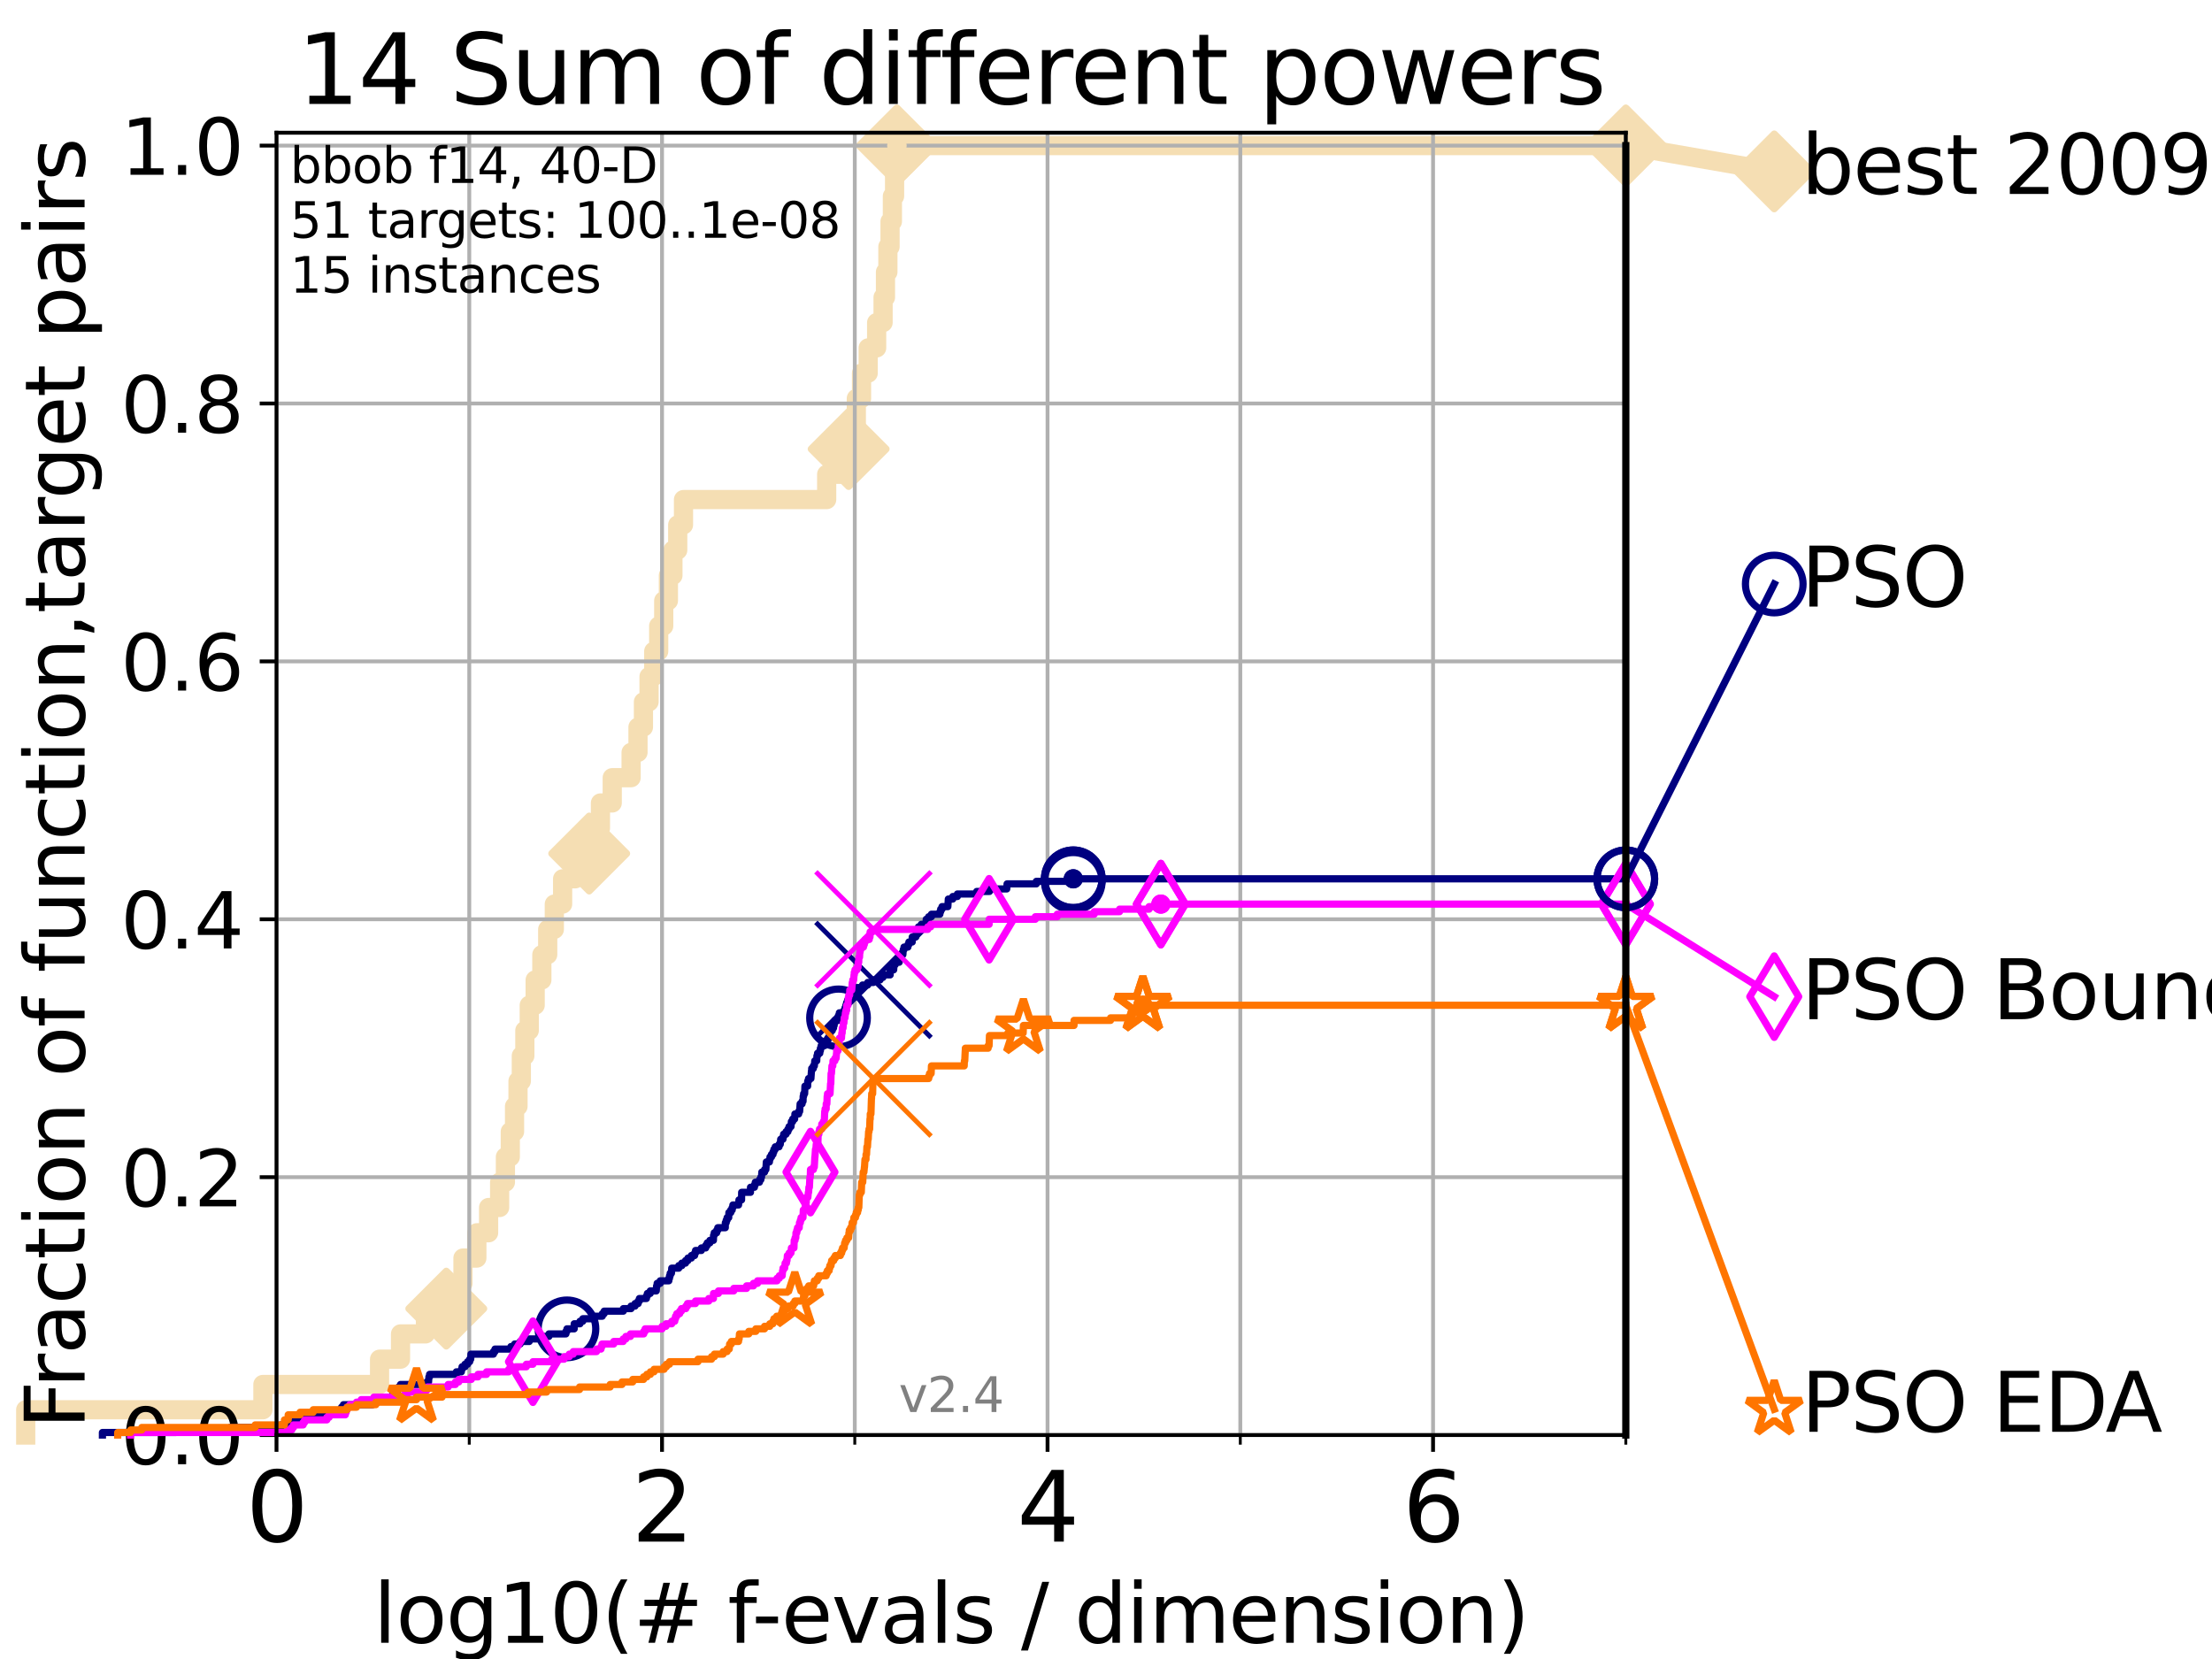 <?xml version="1.0" encoding="utf-8" standalone="no"?>
<!DOCTYPE svg PUBLIC "-//W3C//DTD SVG 1.1//EN"
  "http://www.w3.org/Graphics/SVG/1.1/DTD/svg11.dtd">
<svg height="345.6pt" version="1.1" viewBox="0 0 460.8 345.6" width="460.8pt" xmlns="http://www.w3.org/2000/svg" xmlns:xlink="http://www.w3.org/1999/xlink">
 <defs>
  <style type="text/css">*{stroke-linecap:butt;stroke-linejoin:round;}</style>
 </defs>
 <g id="figure_1">
  <g id="patch_1">
   <path d="M 0 345.6 
L 460.8 345.6 
L 460.8 0 
L 0 0 
z
" style="fill:#ffffff;"/>
  </g>
  <g id="axes_1">
   <g id="patch_2">
    <path d="M 57.6 298.944 
L 338.688 298.944 
L 338.688 27.648 
L 57.6 27.648 
z
" style="fill:#ffffff;"/>
   </g>
   <g id="line2d_1">
    <path d="M 5.357 298.944 
L 5.357 293.677 
L 54.766 293.677 
L 54.766 288.41 
L 79.07 288.41 
L 79.07 283.143 
L 83.438 283.143 
L 83.438 277.877 
L 88.628 277.877 
L 88.628 272.61 
L 92.969 272.61 
L 92.969 267.343 
L 96.443 267.343 
L 96.443 262.076 
L 99.338 262.076 
L 99.338 256.809 
L 101.786 256.809 
L 101.786 251.542 
L 104.084 251.542 
L 104.084 246.275 
L 105.285 246.275 
L 105.285 241.009 
L 106.303 241.009 
L 106.303 235.742 
L 107.188 235.742 
L 107.188 230.475 
L 107.909 230.475 
L 107.909 225.208 
L 108.601 225.208 
L 108.601 219.941 
L 109.335 219.941 
L 109.335 214.674 
L 110.253 214.674 
L 110.253 209.407 
L 111.486 209.407 
L 111.486 204.141 
L 112.877 204.141 
L 112.877 198.874 
L 114.097 198.874 
L 114.097 193.607 
L 115.476 193.607 
L 115.476 188.34 
L 117.203 188.34 
L 117.203 183.073 
L 119.813 183.073 
L 119.813 177.806 
L 122.741 177.806 
L 122.741 172.539 
L 125.084 172.539 
L 125.084 167.272 
L 127.54 167.272 
L 127.54 162.006 
L 131.471 162.006 
L 131.471 156.739 
L 132.906 156.739 
L 132.906 151.472 
L 134.041 151.472 
L 134.041 146.205 
L 135.209 146.205 
L 135.209 140.938 
L 136.185 140.938 
L 136.185 135.671 
L 137.217 135.671 
L 137.217 130.404 
L 138.265 130.404 
L 138.265 125.138 
L 139.241 125.138 
L 139.241 119.871 
L 140.184 119.871 
L 140.184 114.604 
L 141.181 114.604 
L 141.181 109.337 
L 142.385 109.337 
L 142.385 104.07 
L 172.211 104.07 
L 172.211 98.803 
L 175.237 98.803 
L 175.237 93.536 
L 176.789 93.536 
L 176.789 88.27 
L 178.388 88.27 
L 178.388 83.003 
L 179.472 83.003 
L 179.472 77.736 
L 180.858 77.736 
L 180.858 72.469 
L 182.622 72.469 
L 182.622 67.202 
L 183.962 67.202 
L 183.962 61.935 
L 184.459 61.935 
L 184.459 56.668 
L 184.964 56.668 
L 184.964 51.402 
L 185.413 51.402 
L 185.413 46.135 
L 185.901 46.135 
L 185.901 40.868 
L 186.356 40.868 
L 186.356 35.601 
L 186.834 35.601 
L 186.834 30.334 
L 338.688 30.334 
" style="fill:none;stroke:#f5deb3;stroke-linecap:square;stroke-width:4;"/>
   </g>
   <g id="line2d_2">
    <defs>
     <path d="M 0 7.778 
L 7.778 0 
L 0 -7.778 
L -7.778 0 
z
" id="m0333bc4bad" style="stroke:#f5deb3;stroke-linejoin:miter;stroke-width:1.5;"/>
    </defs>
    <g>
     <use style="fill:#f5deb3;stroke:#f5deb3;stroke-linejoin:miter;stroke-width:1.5;" x="92.969" xlink:href="#m0333bc4bad" y="272.61"/>
     <use style="fill:#f5deb3;stroke:#f5deb3;stroke-linejoin:miter;stroke-width:1.5;" x="122.741" xlink:href="#m0333bc4bad" y="177.806"/>
     <use style="fill:#f5deb3;stroke:#f5deb3;stroke-linejoin:miter;stroke-width:1.5;" x="176.789" xlink:href="#m0333bc4bad" y="93.536"/>
     <use style="fill:#f5deb3;stroke:#f5deb3;stroke-linejoin:miter;stroke-width:1.5;" x="186.834" xlink:href="#m0333bc4bad" y="30.334"/>
     <use style="fill:#f5deb3;stroke:#f5deb3;stroke-linejoin:miter;stroke-width:1.5;" x="186.834" xlink:href="#m0333bc4bad" y="30.334"/>
     <use style="fill:#f5deb3;stroke:#f5deb3;stroke-linejoin:miter;stroke-width:1.5;" x="338.688" xlink:href="#m0333bc4bad" y="30.334"/>
    </g>
   </g>
   <g id="line2d_3">
    <path style="fill:none;stroke:#f5deb3;stroke-linecap:square;stroke-width:4;"/>
    <g/>
   </g>
   <g id="line2d_4">
    <path d="M 338.688 30.334 
L 369.608 35.706 
" style="fill:none;stroke:#f5deb3;stroke-linecap:square;stroke-width:4;"/>
    <g>
     <use style="fill:#f5deb3;stroke:#f5deb3;stroke-linejoin:miter;stroke-width:1.5;" x="338.688" xlink:href="#m0333bc4bad" y="30.334"/>
     <use style="fill:#f5deb3;stroke:#f5deb3;stroke-linejoin:miter;stroke-width:1.5;" x="369.608" xlink:href="#m0333bc4bad" y="35.706"/>
    </g>
   </g>
   <g id="matplotlib.axis_1">
    <g id="xtick_1">
     <g id="line2d_5">
      <path clip-path="url(#p5c677b1b57)" d="M 57.6 298.944 
L 57.6 27.648 
" style="fill:none;stroke:#b0b0b0;stroke-linecap:square;stroke-width:0.8;"/>
     </g>
     <g id="line2d_6">
      <defs>
       <path d="M 0 0 
L 0 3.5 
" id="mef958ef20b" style="stroke:#000000;stroke-width:0.8;"/>
      </defs>
      <g>
       <use style="stroke:#000000;stroke-width:0.8;" x="57.6" xlink:href="#mef958ef20b" y="298.944"/>
      </g>
     </g>
     <g id="text_1">
      <!-- 0 -->
      <g transform="translate(51.237 321.141)scale(0.2 -0.2)">
       <defs>
        <path d="M 2034 4250 
Q 1547 4250 1301 3770 
Q 1056 3291 1056 2328 
Q 1056 1369 1301 889 
Q 1547 409 2034 409 
Q 2525 409 2770 889 
Q 3016 1369 3016 2328 
Q 3016 3291 2770 3770 
Q 2525 4250 2034 4250 
z
M 2034 4750 
Q 2819 4750 3233 4129 
Q 3647 3509 3647 2328 
Q 3647 1150 3233 529 
Q 2819 -91 2034 -91 
Q 1250 -91 836 529 
Q 422 1150 422 2328 
Q 422 3509 836 4129 
Q 1250 4750 2034 4750 
z
" id="DejaVuSans-30" transform="scale(0.016)"/>
       </defs>
       <use xlink:href="#DejaVuSans-30"/>
      </g>
     </g>
    </g>
    <g id="xtick_2">
     <g id="line2d_7">
      <path clip-path="url(#p5c677b1b57)" d="M 137.911 298.944 
L 137.911 27.648 
" style="fill:none;stroke:#b0b0b0;stroke-linecap:square;stroke-width:0.8;"/>
     </g>
     <g id="line2d_8">
      <g>
       <use style="stroke:#000000;stroke-width:0.8;" x="137.911" xlink:href="#mef958ef20b" y="298.944"/>
      </g>
     </g>
     <g id="text_2">
      <!-- 2 -->
      <g transform="translate(131.548 321.141)scale(0.2 -0.2)">
       <defs>
        <path d="M 1228 531 
L 3431 531 
L 3431 0 
L 469 0 
L 469 531 
Q 828 903 1448 1529 
Q 2069 2156 2228 2338 
Q 2531 2678 2651 2914 
Q 2772 3150 2772 3378 
Q 2772 3750 2511 3984 
Q 2250 4219 1831 4219 
Q 1534 4219 1204 4116 
Q 875 4013 500 3803 
L 500 4441 
Q 881 4594 1212 4672 
Q 1544 4750 1819 4750 
Q 2544 4750 2975 4387 
Q 3406 4025 3406 3419 
Q 3406 3131 3298 2873 
Q 3191 2616 2906 2266 
Q 2828 2175 2409 1742 
Q 1991 1309 1228 531 
z
" id="DejaVuSans-32" transform="scale(0.016)"/>
       </defs>
       <use xlink:href="#DejaVuSans-32"/>
      </g>
     </g>
    </g>
    <g id="xtick_3">
     <g id="line2d_9">
      <path clip-path="url(#p5c677b1b57)" d="M 218.222 298.944 
L 218.222 27.648 
" style="fill:none;stroke:#b0b0b0;stroke-linecap:square;stroke-width:0.8;"/>
     </g>
     <g id="line2d_10">
      <g>
       <use style="stroke:#000000;stroke-width:0.8;" x="218.222" xlink:href="#mef958ef20b" y="298.944"/>
      </g>
     </g>
     <g id="text_3">
      <!-- 4 -->
      <g transform="translate(211.859 321.141)scale(0.2 -0.2)">
       <defs>
        <path d="M 2419 4116 
L 825 1625 
L 2419 1625 
L 2419 4116 
z
M 2253 4666 
L 3047 4666 
L 3047 1625 
L 3713 1625 
L 3713 1100 
L 3047 1100 
L 3047 0 
L 2419 0 
L 2419 1100 
L 313 1100 
L 313 1709 
L 2253 4666 
z
" id="DejaVuSans-34" transform="scale(0.016)"/>
       </defs>
       <use xlink:href="#DejaVuSans-34"/>
      </g>
     </g>
    </g>
    <g id="xtick_4">
     <g id="line2d_11">
      <path clip-path="url(#p5c677b1b57)" d="M 298.533 298.944 
L 298.533 27.648 
" style="fill:none;stroke:#b0b0b0;stroke-linecap:square;stroke-width:0.8;"/>
     </g>
     <g id="line2d_12">
      <g>
       <use style="stroke:#000000;stroke-width:0.8;" x="298.533" xlink:href="#mef958ef20b" y="298.944"/>
      </g>
     </g>
     <g id="text_4">
      <!-- 6 -->
      <g transform="translate(292.17 321.141)scale(0.2 -0.2)">
       <defs>
        <path d="M 2113 2584 
Q 1688 2584 1439 2293 
Q 1191 2003 1191 1497 
Q 1191 994 1439 701 
Q 1688 409 2113 409 
Q 2538 409 2786 701 
Q 3034 994 3034 1497 
Q 3034 2003 2786 2293 
Q 2538 2584 2113 2584 
z
M 3366 4563 
L 3366 3988 
Q 3128 4100 2886 4159 
Q 2644 4219 2406 4219 
Q 1781 4219 1451 3797 
Q 1122 3375 1075 2522 
Q 1259 2794 1537 2939 
Q 1816 3084 2150 3084 
Q 2853 3084 3261 2657 
Q 3669 2231 3669 1497 
Q 3669 778 3244 343 
Q 2819 -91 2113 -91 
Q 1303 -91 875 529 
Q 447 1150 447 2328 
Q 447 3434 972 4092 
Q 1497 4750 2381 4750 
Q 2619 4750 2861 4703 
Q 3103 4656 3366 4563 
z
" id="DejaVuSans-36" transform="scale(0.016)"/>
       </defs>
       <use xlink:href="#DejaVuSans-36"/>
      </g>
     </g>
    </g>
    <g id="xtick_5">
     <g id="line2d_13">
      <path clip-path="url(#p5c677b1b57)" d="M 97.755 298.944 
L 97.755 27.648 
" style="fill:none;stroke:#b0b0b0;stroke-linecap:square;stroke-width:0.8;"/>
     </g>
     <g id="line2d_14">
      <defs>
       <path d="M 0 0 
L 0 2 
" id="m65feacdaad" style="stroke:#000000;stroke-width:0.6;"/>
      </defs>
      <g>
       <use style="stroke:#000000;stroke-width:0.6;" x="97.755" xlink:href="#m65feacdaad" y="298.944"/>
      </g>
     </g>
    </g>
    <g id="xtick_6">
     <g id="line2d_15">
      <path clip-path="url(#p5c677b1b57)" d="M 178.066 298.944 
L 178.066 27.648 
" style="fill:none;stroke:#b0b0b0;stroke-linecap:square;stroke-width:0.8;"/>
     </g>
     <g id="line2d_16">
      <g>
       <use style="stroke:#000000;stroke-width:0.6;" x="178.066" xlink:href="#m65feacdaad" y="298.944"/>
      </g>
     </g>
    </g>
    <g id="xtick_7">
     <g id="line2d_17">
      <path clip-path="url(#p5c677b1b57)" d="M 258.377 298.944 
L 258.377 27.648 
" style="fill:none;stroke:#b0b0b0;stroke-linecap:square;stroke-width:0.8;"/>
     </g>
     <g id="line2d_18">
      <g>
       <use style="stroke:#000000;stroke-width:0.6;" x="258.377" xlink:href="#m65feacdaad" y="298.944"/>
      </g>
     </g>
    </g>
    <g id="xtick_8">
     <g id="line2d_19">
      <path clip-path="url(#p5c677b1b57)" d="M 338.688 298.944 
L 338.688 27.648 
" style="fill:none;stroke:#b0b0b0;stroke-linecap:square;stroke-width:0.8;"/>
     </g>
     <g id="line2d_20">
      <g>
       <use style="stroke:#000000;stroke-width:0.6;" x="338.688" xlink:href="#m65feacdaad" y="298.944"/>
      </g>
     </g>
    </g>
    <g id="text_5">
     <!-- log10(# f-evals / dimension) -->
     <g transform="translate(77.764 342.218)scale(0.17 -0.17)">
      <defs>
       <path d="M 603 4863 
L 1178 4863 
L 1178 0 
L 603 0 
L 603 4863 
z
" id="DejaVuSans-6c" transform="scale(0.016)"/>
       <path d="M 1959 3097 
Q 1497 3097 1228 2736 
Q 959 2375 959 1747 
Q 959 1119 1226 758 
Q 1494 397 1959 397 
Q 2419 397 2687 759 
Q 2956 1122 2956 1747 
Q 2956 2369 2687 2733 
Q 2419 3097 1959 3097 
z
M 1959 3584 
Q 2709 3584 3137 3096 
Q 3566 2609 3566 1747 
Q 3566 888 3137 398 
Q 2709 -91 1959 -91 
Q 1206 -91 779 398 
Q 353 888 353 1747 
Q 353 2609 779 3096 
Q 1206 3584 1959 3584 
z
" id="DejaVuSans-6f" transform="scale(0.016)"/>
       <path d="M 2906 1791 
Q 2906 2416 2648 2759 
Q 2391 3103 1925 3103 
Q 1463 3103 1205 2759 
Q 947 2416 947 1791 
Q 947 1169 1205 825 
Q 1463 481 1925 481 
Q 2391 481 2648 825 
Q 2906 1169 2906 1791 
z
M 3481 434 
Q 3481 -459 3084 -895 
Q 2688 -1331 1869 -1331 
Q 1566 -1331 1297 -1286 
Q 1028 -1241 775 -1147 
L 775 -588 
Q 1028 -725 1275 -790 
Q 1522 -856 1778 -856 
Q 2344 -856 2625 -561 
Q 2906 -266 2906 331 
L 2906 616 
Q 2728 306 2450 153 
Q 2172 0 1784 0 
Q 1141 0 747 490 
Q 353 981 353 1791 
Q 353 2603 747 3093 
Q 1141 3584 1784 3584 
Q 2172 3584 2450 3431 
Q 2728 3278 2906 2969 
L 2906 3500 
L 3481 3500 
L 3481 434 
z
" id="DejaVuSans-67" transform="scale(0.016)"/>
       <path d="M 794 531 
L 1825 531 
L 1825 4091 
L 703 3866 
L 703 4441 
L 1819 4666 
L 2450 4666 
L 2450 531 
L 3481 531 
L 3481 0 
L 794 0 
L 794 531 
z
" id="DejaVuSans-31" transform="scale(0.016)"/>
       <path d="M 1984 4856 
Q 1566 4138 1362 3434 
Q 1159 2731 1159 2009 
Q 1159 1288 1364 580 
Q 1569 -128 1984 -844 
L 1484 -844 
Q 1016 -109 783 600 
Q 550 1309 550 2009 
Q 550 2706 781 3412 
Q 1013 4119 1484 4856 
L 1984 4856 
z
" id="DejaVuSans-28" transform="scale(0.016)"/>
       <path d="M 3272 2816 
L 2363 2816 
L 2100 1772 
L 3016 1772 
L 3272 2816 
z
M 2803 4594 
L 2478 3297 
L 3391 3297 
L 3719 4594 
L 4219 4594 
L 3897 3297 
L 4872 3297 
L 4872 2816 
L 3775 2816 
L 3519 1772 
L 4513 1772 
L 4513 1294 
L 3397 1294 
L 3072 0 
L 2572 0 
L 2894 1294 
L 1978 1294 
L 1656 0 
L 1153 0 
L 1478 1294 
L 494 1294 
L 494 1772 
L 1594 1772 
L 1856 2816 
L 850 2816 
L 850 3297 
L 1978 3297 
L 2297 4594 
L 2803 4594 
z
" id="DejaVuSans-23" transform="scale(0.016)"/>
       <path id="DejaVuSans-20" transform="scale(0.016)"/>
       <path d="M 2375 4863 
L 2375 4384 
L 1825 4384 
Q 1516 4384 1395 4259 
Q 1275 4134 1275 3809 
L 1275 3500 
L 2222 3500 
L 2222 3053 
L 1275 3053 
L 1275 0 
L 697 0 
L 697 3053 
L 147 3053 
L 147 3500 
L 697 3500 
L 697 3744 
Q 697 4328 969 4595 
Q 1241 4863 1831 4863 
L 2375 4863 
z
" id="DejaVuSans-66" transform="scale(0.016)"/>
       <path d="M 313 2009 
L 1997 2009 
L 1997 1497 
L 313 1497 
L 313 2009 
z
" id="DejaVuSans-2d" transform="scale(0.016)"/>
       <path d="M 3597 1894 
L 3597 1613 
L 953 1613 
Q 991 1019 1311 708 
Q 1631 397 2203 397 
Q 2534 397 2845 478 
Q 3156 559 3463 722 
L 3463 178 
Q 3153 47 2828 -22 
Q 2503 -91 2169 -91 
Q 1331 -91 842 396 
Q 353 884 353 1716 
Q 353 2575 817 3079 
Q 1281 3584 2069 3584 
Q 2775 3584 3186 3129 
Q 3597 2675 3597 1894 
z
M 3022 2063 
Q 3016 2534 2758 2815 
Q 2500 3097 2075 3097 
Q 1594 3097 1305 2825 
Q 1016 2553 972 2059 
L 3022 2063 
z
" id="DejaVuSans-65" transform="scale(0.016)"/>
       <path d="M 191 3500 
L 800 3500 
L 1894 563 
L 2988 3500 
L 3597 3500 
L 2284 0 
L 1503 0 
L 191 3500 
z
" id="DejaVuSans-76" transform="scale(0.016)"/>
       <path d="M 2194 1759 
Q 1497 1759 1228 1600 
Q 959 1441 959 1056 
Q 959 750 1161 570 
Q 1363 391 1709 391 
Q 2188 391 2477 730 
Q 2766 1069 2766 1631 
L 2766 1759 
L 2194 1759 
z
M 3341 1997 
L 3341 0 
L 2766 0 
L 2766 531 
Q 2569 213 2275 61 
Q 1981 -91 1556 -91 
Q 1019 -91 701 211 
Q 384 513 384 1019 
Q 384 1609 779 1909 
Q 1175 2209 1959 2209 
L 2766 2209 
L 2766 2266 
Q 2766 2663 2505 2880 
Q 2244 3097 1772 3097 
Q 1472 3097 1187 3025 
Q 903 2953 641 2809 
L 641 3341 
Q 956 3463 1253 3523 
Q 1550 3584 1831 3584 
Q 2591 3584 2966 3190 
Q 3341 2797 3341 1997 
z
" id="DejaVuSans-61" transform="scale(0.016)"/>
       <path d="M 2834 3397 
L 2834 2853 
Q 2591 2978 2328 3040 
Q 2066 3103 1784 3103 
Q 1356 3103 1142 2972 
Q 928 2841 928 2578 
Q 928 2378 1081 2264 
Q 1234 2150 1697 2047 
L 1894 2003 
Q 2506 1872 2764 1633 
Q 3022 1394 3022 966 
Q 3022 478 2636 193 
Q 2250 -91 1575 -91 
Q 1294 -91 989 -36 
Q 684 19 347 128 
L 347 722 
Q 666 556 975 473 
Q 1284 391 1588 391 
Q 1994 391 2212 530 
Q 2431 669 2431 922 
Q 2431 1156 2273 1281 
Q 2116 1406 1581 1522 
L 1381 1569 
Q 847 1681 609 1914 
Q 372 2147 372 2553 
Q 372 3047 722 3315 
Q 1072 3584 1716 3584 
Q 2034 3584 2315 3537 
Q 2597 3491 2834 3397 
z
" id="DejaVuSans-73" transform="scale(0.016)"/>
       <path d="M 1625 4666 
L 2156 4666 
L 531 -594 
L 0 -594 
L 1625 4666 
z
" id="DejaVuSans-2f" transform="scale(0.016)"/>
       <path d="M 2906 2969 
L 2906 4863 
L 3481 4863 
L 3481 0 
L 2906 0 
L 2906 525 
Q 2725 213 2448 61 
Q 2172 -91 1784 -91 
Q 1150 -91 751 415 
Q 353 922 353 1747 
Q 353 2572 751 3078 
Q 1150 3584 1784 3584 
Q 2172 3584 2448 3432 
Q 2725 3281 2906 2969 
z
M 947 1747 
Q 947 1113 1208 752 
Q 1469 391 1925 391 
Q 2381 391 2643 752 
Q 2906 1113 2906 1747 
Q 2906 2381 2643 2742 
Q 2381 3103 1925 3103 
Q 1469 3103 1208 2742 
Q 947 2381 947 1747 
z
" id="DejaVuSans-64" transform="scale(0.016)"/>
       <path d="M 603 3500 
L 1178 3500 
L 1178 0 
L 603 0 
L 603 3500 
z
M 603 4863 
L 1178 4863 
L 1178 4134 
L 603 4134 
L 603 4863 
z
" id="DejaVuSans-69" transform="scale(0.016)"/>
       <path d="M 3328 2828 
Q 3544 3216 3844 3400 
Q 4144 3584 4550 3584 
Q 5097 3584 5394 3201 
Q 5691 2819 5691 2113 
L 5691 0 
L 5113 0 
L 5113 2094 
Q 5113 2597 4934 2840 
Q 4756 3084 4391 3084 
Q 3944 3084 3684 2787 
Q 3425 2491 3425 1978 
L 3425 0 
L 2847 0 
L 2847 2094 
Q 2847 2600 2669 2842 
Q 2491 3084 2119 3084 
Q 1678 3084 1418 2786 
Q 1159 2488 1159 1978 
L 1159 0 
L 581 0 
L 581 3500 
L 1159 3500 
L 1159 2956 
Q 1356 3278 1631 3431 
Q 1906 3584 2284 3584 
Q 2666 3584 2933 3390 
Q 3200 3197 3328 2828 
z
" id="DejaVuSans-6d" transform="scale(0.016)"/>
       <path d="M 3513 2113 
L 3513 0 
L 2938 0 
L 2938 2094 
Q 2938 2591 2744 2837 
Q 2550 3084 2163 3084 
Q 1697 3084 1428 2787 
Q 1159 2491 1159 1978 
L 1159 0 
L 581 0 
L 581 3500 
L 1159 3500 
L 1159 2956 
Q 1366 3272 1645 3428 
Q 1925 3584 2291 3584 
Q 2894 3584 3203 3211 
Q 3513 2838 3513 2113 
z
" id="DejaVuSans-6e" transform="scale(0.016)"/>
       <path d="M 513 4856 
L 1013 4856 
Q 1481 4119 1714 3412 
Q 1947 2706 1947 2009 
Q 1947 1309 1714 600 
Q 1481 -109 1013 -844 
L 513 -844 
Q 928 -128 1133 580 
Q 1338 1288 1338 2009 
Q 1338 2731 1133 3434 
Q 928 4138 513 4856 
z
" id="DejaVuSans-29" transform="scale(0.016)"/>
      </defs>
      <use xlink:href="#DejaVuSans-6c"/>
      <use x="27.783" xlink:href="#DejaVuSans-6f"/>
      <use x="88.965" xlink:href="#DejaVuSans-67"/>
      <use x="152.441" xlink:href="#DejaVuSans-31"/>
      <use x="216.064" xlink:href="#DejaVuSans-30"/>
      <use x="279.688" xlink:href="#DejaVuSans-28"/>
      <use x="318.701" xlink:href="#DejaVuSans-23"/>
      <use x="402.49" xlink:href="#DejaVuSans-20"/>
      <use x="434.277" xlink:href="#DejaVuSans-66"/>
      <use x="463.982" xlink:href="#DejaVuSans-2d"/>
      <use x="500.066" xlink:href="#DejaVuSans-65"/>
      <use x="561.59" xlink:href="#DejaVuSans-76"/>
      <use x="620.77" xlink:href="#DejaVuSans-61"/>
      <use x="682.049" xlink:href="#DejaVuSans-6c"/>
      <use x="709.832" xlink:href="#DejaVuSans-73"/>
      <use x="761.932" xlink:href="#DejaVuSans-20"/>
      <use x="793.719" xlink:href="#DejaVuSans-2f"/>
      <use x="827.41" xlink:href="#DejaVuSans-20"/>
      <use x="859.197" xlink:href="#DejaVuSans-64"/>
      <use x="922.674" xlink:href="#DejaVuSans-69"/>
      <use x="950.457" xlink:href="#DejaVuSans-6d"/>
      <use x="1047.869" xlink:href="#DejaVuSans-65"/>
      <use x="1109.393" xlink:href="#DejaVuSans-6e"/>
      <use x="1172.771" xlink:href="#DejaVuSans-73"/>
      <use x="1224.871" xlink:href="#DejaVuSans-69"/>
      <use x="1252.654" xlink:href="#DejaVuSans-6f"/>
      <use x="1313.836" xlink:href="#DejaVuSans-6e"/>
      <use x="1377.215" xlink:href="#DejaVuSans-29"/>
     </g>
    </g>
   </g>
   <g id="matplotlib.axis_2">
    <g id="ytick_1">
     <g id="line2d_21">
      <path clip-path="url(#p5c677b1b57)" d="M 57.6 298.944 
L 338.688 298.944 
" style="fill:none;stroke:#b0b0b0;stroke-linecap:square;stroke-width:0.8;"/>
     </g>
     <g id="line2d_22">
      <defs>
       <path d="M 0 0 
L -3.5 0 
" id="m021a0673f2" style="stroke:#000000;stroke-width:0.8;"/>
      </defs>
      <g>
       <use style="stroke:#000000;stroke-width:0.8;" x="57.6" xlink:href="#m021a0673f2" y="298.944"/>
      </g>
     </g>
     <g id="text_6">
      <!-- 0.0 -->
      <g transform="translate(25.155 305.023)scale(0.16 -0.16)">
       <defs>
        <path d="M 684 794 
L 1344 794 
L 1344 0 
L 684 0 
L 684 794 
z
" id="DejaVuSans-2e" transform="scale(0.016)"/>
       </defs>
       <use xlink:href="#DejaVuSans-30"/>
       <use x="63.623" xlink:href="#DejaVuSans-2e"/>
       <use x="95.41" xlink:href="#DejaVuSans-30"/>
      </g>
     </g>
    </g>
    <g id="ytick_2">
     <g id="line2d_23">
      <path clip-path="url(#p5c677b1b57)" d="M 57.6 245.222 
L 338.688 245.222 
" style="fill:none;stroke:#b0b0b0;stroke-linecap:square;stroke-width:0.8;"/>
     </g>
     <g id="line2d_24">
      <g>
       <use style="stroke:#000000;stroke-width:0.8;" x="57.6" xlink:href="#m021a0673f2" y="245.222"/>
      </g>
     </g>
     <g id="text_7">
      <!-- 0.2 -->
      <g transform="translate(25.155 251.301)scale(0.16 -0.16)">
       <use xlink:href="#DejaVuSans-30"/>
       <use x="63.623" xlink:href="#DejaVuSans-2e"/>
       <use x="95.41" xlink:href="#DejaVuSans-32"/>
      </g>
     </g>
    </g>
    <g id="ytick_3">
     <g id="line2d_25">
      <path clip-path="url(#p5c677b1b57)" d="M 57.6 191.5 
L 338.688 191.5 
" style="fill:none;stroke:#b0b0b0;stroke-linecap:square;stroke-width:0.8;"/>
     </g>
     <g id="line2d_26">
      <g>
       <use style="stroke:#000000;stroke-width:0.8;" x="57.6" xlink:href="#m021a0673f2" y="191.5"/>
      </g>
     </g>
     <g id="text_8">
      <!-- 0.4 -->
      <g transform="translate(25.155 197.579)scale(0.16 -0.16)">
       <use xlink:href="#DejaVuSans-30"/>
       <use x="63.623" xlink:href="#DejaVuSans-2e"/>
       <use x="95.41" xlink:href="#DejaVuSans-34"/>
      </g>
     </g>
    </g>
    <g id="ytick_4">
     <g id="line2d_27">
      <path clip-path="url(#p5c677b1b57)" d="M 57.6 137.778 
L 338.688 137.778 
" style="fill:none;stroke:#b0b0b0;stroke-linecap:square;stroke-width:0.8;"/>
     </g>
     <g id="line2d_28">
      <g>
       <use style="stroke:#000000;stroke-width:0.8;" x="57.6" xlink:href="#m021a0673f2" y="137.778"/>
      </g>
     </g>
     <g id="text_9">
      <!-- 0.6 -->
      <g transform="translate(25.155 143.857)scale(0.16 -0.16)">
       <use xlink:href="#DejaVuSans-30"/>
       <use x="63.623" xlink:href="#DejaVuSans-2e"/>
       <use x="95.41" xlink:href="#DejaVuSans-36"/>
      </g>
     </g>
    </g>
    <g id="ytick_5">
     <g id="line2d_29">
      <path clip-path="url(#p5c677b1b57)" d="M 57.6 84.056 
L 338.688 84.056 
" style="fill:none;stroke:#b0b0b0;stroke-linecap:square;stroke-width:0.8;"/>
     </g>
     <g id="line2d_30">
      <g>
       <use style="stroke:#000000;stroke-width:0.8;" x="57.6" xlink:href="#m021a0673f2" y="84.056"/>
      </g>
     </g>
     <g id="text_10">
      <!-- 0.8 -->
      <g transform="translate(25.155 90.135)scale(0.16 -0.16)">
       <defs>
        <path d="M 2034 2216 
Q 1584 2216 1326 1975 
Q 1069 1734 1069 1313 
Q 1069 891 1326 650 
Q 1584 409 2034 409 
Q 2484 409 2743 651 
Q 3003 894 3003 1313 
Q 3003 1734 2745 1975 
Q 2488 2216 2034 2216 
z
M 1403 2484 
Q 997 2584 770 2862 
Q 544 3141 544 3541 
Q 544 4100 942 4425 
Q 1341 4750 2034 4750 
Q 2731 4750 3128 4425 
Q 3525 4100 3525 3541 
Q 3525 3141 3298 2862 
Q 3072 2584 2669 2484 
Q 3125 2378 3379 2068 
Q 3634 1759 3634 1313 
Q 3634 634 3220 271 
Q 2806 -91 2034 -91 
Q 1263 -91 848 271 
Q 434 634 434 1313 
Q 434 1759 690 2068 
Q 947 2378 1403 2484 
z
M 1172 3481 
Q 1172 3119 1398 2916 
Q 1625 2713 2034 2713 
Q 2441 2713 2670 2916 
Q 2900 3119 2900 3481 
Q 2900 3844 2670 4047 
Q 2441 4250 2034 4250 
Q 1625 4250 1398 4047 
Q 1172 3844 1172 3481 
z
" id="DejaVuSans-38" transform="scale(0.016)"/>
       </defs>
       <use xlink:href="#DejaVuSans-30"/>
       <use x="63.623" xlink:href="#DejaVuSans-2e"/>
       <use x="95.41" xlink:href="#DejaVuSans-38"/>
      </g>
     </g>
    </g>
    <g id="ytick_6">
     <g id="line2d_31">
      <path clip-path="url(#p5c677b1b57)" d="M 57.6 30.334 
L 338.688 30.334 
" style="fill:none;stroke:#b0b0b0;stroke-linecap:square;stroke-width:0.8;"/>
     </g>
     <g id="line2d_32">
      <g>
       <use style="stroke:#000000;stroke-width:0.8;" x="57.6" xlink:href="#m021a0673f2" y="30.334"/>
      </g>
     </g>
     <g id="text_11">
      <!-- 1.0 -->
      <g transform="translate(25.155 36.413)scale(0.16 -0.16)">
       <use xlink:href="#DejaVuSans-31"/>
       <use x="63.623" xlink:href="#DejaVuSans-2e"/>
       <use x="95.41" xlink:href="#DejaVuSans-30"/>
      </g>
     </g>
    </g>
    <g id="text_12">
     <!-- Fraction of function,target pairs -->
     <g transform="translate(17.62 297.681)rotate(-90)scale(0.17 -0.17)">
      <defs>
       <path d="M 628 4666 
L 3309 4666 
L 3309 4134 
L 1259 4134 
L 1259 2759 
L 3109 2759 
L 3109 2228 
L 1259 2228 
L 1259 0 
L 628 0 
L 628 4666 
z
" id="DejaVuSans-46" transform="scale(0.016)"/>
       <path d="M 2631 2963 
Q 2534 3019 2420 3045 
Q 2306 3072 2169 3072 
Q 1681 3072 1420 2755 
Q 1159 2438 1159 1844 
L 1159 0 
L 581 0 
L 581 3500 
L 1159 3500 
L 1159 2956 
Q 1341 3275 1631 3429 
Q 1922 3584 2338 3584 
Q 2397 3584 2469 3576 
Q 2541 3569 2628 3553 
L 2631 2963 
z
" id="DejaVuSans-72" transform="scale(0.016)"/>
       <path d="M 3122 3366 
L 3122 2828 
Q 2878 2963 2633 3030 
Q 2388 3097 2138 3097 
Q 1578 3097 1268 2742 
Q 959 2388 959 1747 
Q 959 1106 1268 751 
Q 1578 397 2138 397 
Q 2388 397 2633 464 
Q 2878 531 3122 666 
L 3122 134 
Q 2881 22 2623 -34 
Q 2366 -91 2075 -91 
Q 1284 -91 818 406 
Q 353 903 353 1747 
Q 353 2603 823 3093 
Q 1294 3584 2113 3584 
Q 2378 3584 2631 3529 
Q 2884 3475 3122 3366 
z
" id="DejaVuSans-63" transform="scale(0.016)"/>
       <path d="M 1172 4494 
L 1172 3500 
L 2356 3500 
L 2356 3053 
L 1172 3053 
L 1172 1153 
Q 1172 725 1289 603 
Q 1406 481 1766 481 
L 2356 481 
L 2356 0 
L 1766 0 
Q 1100 0 847 248 
Q 594 497 594 1153 
L 594 3053 
L 172 3053 
L 172 3500 
L 594 3500 
L 594 4494 
L 1172 4494 
z
" id="DejaVuSans-74" transform="scale(0.016)"/>
       <path d="M 544 1381 
L 544 3500 
L 1119 3500 
L 1119 1403 
Q 1119 906 1312 657 
Q 1506 409 1894 409 
Q 2359 409 2629 706 
Q 2900 1003 2900 1516 
L 2900 3500 
L 3475 3500 
L 3475 0 
L 2900 0 
L 2900 538 
Q 2691 219 2414 64 
Q 2138 -91 1772 -91 
Q 1169 -91 856 284 
Q 544 659 544 1381 
z
M 1991 3584 
L 1991 3584 
z
" id="DejaVuSans-75" transform="scale(0.016)"/>
       <path d="M 750 794 
L 1409 794 
L 1409 256 
L 897 -744 
L 494 -744 
L 750 256 
L 750 794 
z
" id="DejaVuSans-2c" transform="scale(0.016)"/>
       <path d="M 1159 525 
L 1159 -1331 
L 581 -1331 
L 581 3500 
L 1159 3500 
L 1159 2969 
Q 1341 3281 1617 3432 
Q 1894 3584 2278 3584 
Q 2916 3584 3314 3078 
Q 3713 2572 3713 1747 
Q 3713 922 3314 415 
Q 2916 -91 2278 -91 
Q 1894 -91 1617 61 
Q 1341 213 1159 525 
z
M 3116 1747 
Q 3116 2381 2855 2742 
Q 2594 3103 2138 3103 
Q 1681 3103 1420 2742 
Q 1159 2381 1159 1747 
Q 1159 1113 1420 752 
Q 1681 391 2138 391 
Q 2594 391 2855 752 
Q 3116 1113 3116 1747 
z
" id="DejaVuSans-70" transform="scale(0.016)"/>
      </defs>
      <use xlink:href="#DejaVuSans-46"/>
      <use x="50.27" xlink:href="#DejaVuSans-72"/>
      <use x="91.383" xlink:href="#DejaVuSans-61"/>
      <use x="152.662" xlink:href="#DejaVuSans-63"/>
      <use x="207.643" xlink:href="#DejaVuSans-74"/>
      <use x="246.852" xlink:href="#DejaVuSans-69"/>
      <use x="274.635" xlink:href="#DejaVuSans-6f"/>
      <use x="335.816" xlink:href="#DejaVuSans-6e"/>
      <use x="399.195" xlink:href="#DejaVuSans-20"/>
      <use x="430.982" xlink:href="#DejaVuSans-6f"/>
      <use x="492.164" xlink:href="#DejaVuSans-66"/>
      <use x="527.369" xlink:href="#DejaVuSans-20"/>
      <use x="559.156" xlink:href="#DejaVuSans-66"/>
      <use x="594.361" xlink:href="#DejaVuSans-75"/>
      <use x="657.74" xlink:href="#DejaVuSans-6e"/>
      <use x="721.119" xlink:href="#DejaVuSans-63"/>
      <use x="776.1" xlink:href="#DejaVuSans-74"/>
      <use x="815.309" xlink:href="#DejaVuSans-69"/>
      <use x="843.092" xlink:href="#DejaVuSans-6f"/>
      <use x="904.273" xlink:href="#DejaVuSans-6e"/>
      <use x="967.652" xlink:href="#DejaVuSans-2c"/>
      <use x="999.439" xlink:href="#DejaVuSans-74"/>
      <use x="1038.648" xlink:href="#DejaVuSans-61"/>
      <use x="1099.928" xlink:href="#DejaVuSans-72"/>
      <use x="1139.291" xlink:href="#DejaVuSans-67"/>
      <use x="1202.768" xlink:href="#DejaVuSans-65"/>
      <use x="1264.291" xlink:href="#DejaVuSans-74"/>
      <use x="1303.5" xlink:href="#DejaVuSans-20"/>
      <use x="1335.287" xlink:href="#DejaVuSans-70"/>
      <use x="1398.764" xlink:href="#DejaVuSans-61"/>
      <use x="1460.043" xlink:href="#DejaVuSans-69"/>
      <use x="1487.826" xlink:href="#DejaVuSans-72"/>
      <use x="1528.939" xlink:href="#DejaVuSans-73"/>
     </g>
    </g>
   </g>
   <g id="line2d_33">
    <defs>
     <path d="M 0 1.5 
C 0.398 1.5 0.779 1.342 1.061 1.061 
C 1.342 0.779 1.5 0.398 1.5 0 
C 1.5 -0.398 1.342 -0.779 1.061 -1.061 
C 0.779 -1.342 0.398 -1.5 0 -1.5 
C -0.398 -1.5 -0.779 -1.342 -1.061 -1.061 
C -1.342 -0.779 -1.5 -0.398 -1.5 0 
C -1.5 0.398 -1.342 0.779 -1.061 1.061 
C -0.779 1.342 -0.398 1.5 0 1.5 
z
" id="m59ec13efb6" style="stroke:#f5deb3;"/>
    </defs>
    <g>
     <use style="fill:#f5deb3;stroke:#f5deb3;" x="186.834" xlink:href="#m59ec13efb6" y="30.334"/>
     <use style="fill:#f5deb3;stroke:#f5deb3;" x="186.834" xlink:href="#m59ec13efb6" y="30.334"/>
    </g>
   </g>
   <g id="line2d_34">
    <defs>
     <path d="M 0 1.5 
C 0.398 1.5 0.779 1.342 1.061 1.061 
C 1.342 0.779 1.5 0.398 1.5 0 
C 1.5 -0.398 1.342 -0.779 1.061 -1.061 
C 0.779 -1.342 0.398 -1.5 0 -1.5 
C -0.398 -1.5 -0.779 -1.342 -1.061 -1.061 
C -1.342 -0.779 -1.5 -0.398 -1.5 0 
C -1.5 0.398 -1.342 0.779 -1.061 1.061 
C -0.779 1.342 -0.398 1.5 0 1.5 
z
" id="medc982425d" style="stroke:#000080;"/>
    </defs>
    <g>
     <use style="fill:#000080;stroke:#000080;" x="223.582" xlink:href="#medc982425d" y="183.073"/>
     <use style="fill:#000080;stroke:#000080;" x="223.582" xlink:href="#medc982425d" y="183.073"/>
    </g>
   </g>
   <g id="line2d_35">
    <path d="M 21.336 298.944 
L 21.336 298.417 
L 36.604 298.417 
L 36.604 297.891 
L 47.949 297.891 
L 47.949 297.364 
L 58.451 297.364 
L 58.451 296.837 
L 59.654 296.837 
L 59.654 296.311 
L 61.491 296.311 
L 61.491 295.784 
L 63.468 295.784 
L 63.468 295.257 
L 65.522 295.257 
L 65.522 294.731 
L 68.091 294.731 
L 68.091 294.204 
L 70.745 294.204 
L 70.745 293.677 
L 71.151 293.677 
L 71.151 293.15 
L 71.547 293.15 
L 71.547 292.624 
L 77.61 292.624 
L 77.61 292.097 
L 78.683 292.097 
L 78.683 291.57 
L 81.667 291.57 
L 81.776 290.517 
L 81.885 290.517 
L 81.885 289.99 
L 82.1 289.99 
L 82.1 289.464 
L 83.037 289.464 
L 83.037 288.937 
L 83.438 288.937 
L 83.438 288.41 
L 88.92 288.41 
L 88.92 287.884 
L 89.278 287.884 
L 89.348 286.83 
L 89.489 286.83 
L 89.489 286.304 
L 95.074 286.304 
L 95.074 285.777 
L 96.111 285.777 
L 96.111 285.25 
L 96.254 285.25 
L 96.254 284.723 
L 96.861 284.723 
L 96.861 284.197 
L 97.403 284.197 
L 97.403 283.67 
L 97.842 283.67 
L 97.842 283.143 
L 98.058 283.143 
L 98.101 282.09 
L 102.794 282.09 
L 102.794 281.563 
L 103.118 281.563 
L 103.118 281.037 
L 106.436 281.037 
L 106.436 280.51 
L 107.213 280.51 
L 107.213 279.983 
L 108.366 279.983 
L 108.366 279.457 
L 110.253 279.457 
L 110.253 278.93 
L 112.356 278.93 
L 112.356 278.403 
L 114.352 278.403 
L 114.352 277.877 
L 117.889 277.877 
L 117.889 277.35 
L 118.108 277.35 
L 118.108 276.823 
L 119.615 276.823 
L 119.615 275.77 
L 120.818 275.77 
L 120.818 275.243 
L 121.411 275.243 
L 121.411 274.716 
L 123.82 274.716 
L 123.82 274.19 
L 125.471 274.19 
L 125.471 273.663 
L 125.858 273.663 
L 125.858 273.136 
L 129.853 273.136 
L 129.853 272.61 
L 131.465 272.61 
L 131.465 272.083 
L 132.291 272.083 
L 132.291 271.556 
L 132.935 271.556 
L 132.935 271.03 
L 133.199 271.03 
L 133.199 270.503 
L 134.661 270.503 
L 134.661 269.976 
L 134.855 269.976 
L 134.855 269.45 
L 135.457 269.45 
L 135.457 268.923 
L 136.715 268.923 
L 136.776 267.87 
L 136.897 267.87 
L 136.897 267.343 
L 137.532 267.343 
L 137.532 266.816 
L 139.326 266.816 
L 139.326 266.289 
L 139.47 266.289 
L 139.47 265.763 
L 139.613 265.763 
L 139.613 265.236 
L 139.876 265.236 
L 139.934 264.183 
L 141.397 264.183 
L 141.397 263.656 
L 142.045 263.656 
L 142.045 263.129 
L 142.812 263.129 
L 142.812 262.603 
L 143.308 262.603 
L 143.308 262.076 
L 144.029 262.076 
L 144.029 261.549 
L 144.701 261.549 
L 144.701 261.023 
L 144.897 261.023 
L 144.897 260.496 
L 146.107 260.496 
L 146.107 259.969 
L 147.013 259.969 
L 147.013 259.443 
L 147.328 259.443 
L 147.328 258.916 
L 147.883 258.916 
L 147.883 258.389 
L 148.618 258.389 
L 148.644 257.336 
L 148.789 257.336 
L 148.789 256.809 
L 149.303 256.809 
L 149.303 256.282 
L 149.53 256.282 
L 149.53 255.756 
L 151.093 255.756 
L 151.101 254.702 
L 151.286 254.702 
L 151.286 254.176 
L 151.472 254.176 
L 151.472 253.649 
L 151.805 253.649 
L 151.842 252.596 
L 152.236 252.596 
L 152.236 252.069 
L 152.527 252.069 
L 152.527 251.542 
L 152.675 251.542 
L 152.675 251.016 
L 153.854 251.016 
L 153.939 249.962 
L 154.482 249.962 
L 154.5 248.382 
L 156.338 248.382 
L 156.343 247.329 
L 157.158 247.329 
L 157.158 246.802 
L 157.341 246.802 
L 157.341 246.275 
L 158.206 246.275 
L 158.206 245.749 
L 158.495 245.749 
L 158.495 245.222 
L 158.641 245.222 
L 158.703 244.169 
L 159.274 244.169 
L 159.274 243.642 
L 159.548 243.642 
L 159.638 242.062 
L 160.282 242.062 
L 160.282 241.535 
L 160.405 241.535 
L 160.405 241.009 
L 160.714 241.009 
L 160.714 240.482 
L 161.033 240.482 
L 161.033 239.955 
L 161.218 239.955 
L 161.218 239.428 
L 161.499 239.428 
L 161.499 238.902 
L 162.288 238.902 
L 162.288 238.375 
L 162.548 238.375 
L 162.634 237.322 
L 163.108 237.322 
L 163.108 236.795 
L 163.242 236.795 
L 163.242 236.268 
L 163.75 236.268 
L 163.75 235.742 
L 164.139 235.742 
L 164.139 235.215 
L 164.379 235.215 
L 164.379 234.688 
L 164.782 234.688 
L 164.858 233.635 
L 165.136 233.635 
L 165.136 233.108 
L 165.537 233.108 
L 165.597 232.055 
L 166.372 232.055 
L 166.372 231.528 
L 166.579 231.528 
L 166.682 229.948 
L 167.09 229.948 
L 167.09 229.421 
L 167.289 229.421 
L 167.316 228.368 
L 167.409 228.368 
L 167.409 227.841 
L 167.62 227.841 
L 167.682 226.261 
L 168.246 226.261 
L 168.258 225.208 
L 168.432 225.208 
L 168.432 224.681 
L 168.929 224.681 
L 169.04 223.101 
L 169.089 223.101 
L 169.089 222.575 
L 169.433 222.575 
L 169.433 222.048 
L 169.647 222.048 
L 169.73 220.994 
L 170.141 220.994 
L 170.18 219.941 
L 170.31 219.941 
L 170.31 219.414 
L 170.775 219.414 
L 170.775 218.888 
L 170.906 218.888 
L 170.906 218.361 
L 171.06 218.361 
L 171.06 217.834 
L 171.768 217.834 
L 171.768 217.308 
L 171.991 217.308 
L 171.991 216.781 
L 172.437 216.781 
L 172.437 216.254 
L 172.751 216.254 
L 172.793 215.201 
L 172.981 215.201 
L 172.981 214.674 
L 173.383 214.674 
L 173.383 214.148 
L 173.643 214.148 
L 173.643 213.621 
L 173.775 213.621 
L 173.775 213.094 
L 173.915 213.094 
L 173.915 212.567 
L 174.618 212.567 
L 174.679 211.514 
L 174.85 211.514 
L 174.85 210.987 
L 175.834 210.987 
L 175.834 210.461 
L 176.04 210.461 
L 176.04 209.934 
L 176.21 209.934 
L 176.21 209.407 
L 176.359 209.407 
L 176.359 208.881 
L 176.559 208.881 
L 176.559 208.354 
L 177.107 208.354 
L 177.107 207.827 
L 177.769 207.827 
L 177.87 206.774 
L 178.12 206.774 
L 178.12 206.247 
L 178.372 206.247 
L 178.372 205.721 
L 179.676 205.721 
L 179.676 205.194 
L 180.758 205.194 
L 180.758 204.667 
L 181.933 204.667 
L 181.933 204.141 
L 183.333 204.141 
L 183.333 203.614 
L 183.925 203.614 
L 183.925 203.087 
L 185.442 203.087 
L 185.442 202.034 
L 186.169 202.034 
L 186.235 200.98 
L 186.48 200.98 
L 186.48 200.454 
L 187.32 200.454 
L 187.383 199.4 
L 187.46 199.4 
L 187.46 198.874 
L 188.085 198.874 
L 188.162 197.82 
L 188.32 197.82 
L 188.32 197.294 
L 189.133 197.294 
L 189.133 196.767 
L 189.336 196.767 
L 189.336 196.24 
L 190.034 196.24 
L 190.034 195.187 
L 190.783 195.187 
L 190.783 194.66 
L 190.902 194.66 
L 190.902 194.133 
L 191.158 194.133 
L 191.158 193.607 
L 191.337 193.607 
L 191.337 193.08 
L 191.917 193.08 
L 191.917 192.553 
L 192.888 192.553 
L 192.953 191.5 
L 193.456 191.5 
L 193.456 190.973 
L 194.034 190.973 
L 194.034 190.447 
L 195.795 190.447 
L 195.795 189.92 
L 195.959 189.92 
L 195.959 189.393 
L 196.243 189.393 
L 196.243 188.867 
L 197.455 188.867 
L 197.55 187.287 
L 198.482 187.287 
L 198.482 186.76 
L 199.443 186.76 
L 199.443 186.233 
L 203.471 186.233 
L 203.471 185.706 
L 206.128 185.706 
L 206.128 185.18 
L 209.724 185.18 
L 209.792 184.126 
L 215.89 184.126 
L 215.89 183.6 
L 223.582 183.6 
L 223.582 183.073 
L 338.688 183.073 
L 338.688 183.073 
" style="fill:none;stroke:#000080;stroke-linecap:square;stroke-width:1.5;"/>
   </g>
   <g id="line2d_36">
    <defs>
     <path d="M 0 6 
C 1.591 6 3.117 5.368 4.243 4.243 
C 5.368 3.117 6 1.591 6 0 
C 6 -1.591 5.368 -3.117 4.243 -4.243 
C 3.117 -5.368 1.591 -6 0 -6 
C -1.591 -6 -3.117 -5.368 -4.243 -4.243 
C -5.368 -3.117 -6 -1.591 -6 0 
C -6 1.591 -5.368 3.117 -4.243 4.243 
C -3.117 5.368 -1.591 6 0 6 
z
" id="m4dc7dde4ef" style="stroke:#000080;stroke-width:1.5;"/>
    </defs>
    <g>
     <use style="fill-opacity:0;stroke:#000080;stroke-width:1.5;" x="118.108" xlink:href="#m4dc7dde4ef" y="276.823"/>
     <use style="fill-opacity:0;stroke:#000080;stroke-width:1.5;" x="174.679" xlink:href="#m4dc7dde4ef" y="212.041"/>
     <use style="fill-opacity:0;stroke:#000080;stroke-width:1.5;" x="223.582" xlink:href="#m4dc7dde4ef" y="183.6"/>
     <use style="fill-opacity:0;stroke:#000080;stroke-width:1.5;" x="223.582" xlink:href="#m4dc7dde4ef" y="183.073"/>
     <use style="fill-opacity:0;stroke:#000080;stroke-width:1.5;" x="223.582" xlink:href="#m4dc7dde4ef" y="183.073"/>
     <use style="fill-opacity:0;stroke:#000080;stroke-width:1.5;" x="338.688" xlink:href="#m4dc7dde4ef" y="183.073"/>
    </g>
   </g>
   <g id="line2d_37">
    <path style="fill:none;stroke:#000080;stroke-linecap:square;stroke-width:1.5;"/>
    <g/>
   </g>
   <g id="line2d_38">
    <path clip-path="url(#p5c677b1b57)" d="M 181.958 204.141 
" style="fill:none;stroke:#000080;stroke-linecap:square;stroke-width:1.5;"/>
    <defs>
     <path d="M -12 12 
L 12 -12 
M -12 -12 
L 12 12 
" id="maff1751db3" style="stroke:#000080;"/>
    </defs>
    <g clip-path="url(#p5c677b1b57)">
     <use style="fill:#000080;stroke:#000080;" x="181.958" xlink:href="#maff1751db3" y="204.141"/>
    </g>
   </g>
   <g id="line2d_39">
    <defs>
     <path d="M 0 1.5 
C 0.398 1.5 0.779 1.342 1.061 1.061 
C 1.342 0.779 1.5 0.398 1.5 0 
C 1.5 -0.398 1.342 -0.779 1.061 -1.061 
C 0.779 -1.342 0.398 -1.5 0 -1.5 
C -0.398 -1.5 -0.779 -1.342 -1.061 -1.061 
C -1.342 -0.779 -1.5 -0.398 -1.5 0 
C -1.5 0.398 -1.342 0.779 -1.061 1.061 
C -0.779 1.342 -0.398 1.5 0 1.5 
z
" id="mcab66df452" style="stroke:#ff00ff;"/>
    </defs>
    <g>
     <use style="fill:#ff00ff;stroke:#ff00ff;" x="241.833" xlink:href="#mcab66df452" y="188.34"/>
     <use style="fill:#ff00ff;stroke:#ff00ff;" x="241.833" xlink:href="#mcab66df452" y="188.34"/>
    </g>
   </g>
   <g id="line2d_40">
    <path d="M 27.204 298.944 
L 27.204 298.417 
L 60.037 298.417 
L 60.037 297.891 
L 60.78 297.891 
L 60.78 297.364 
L 61.139 297.364 
L 61.139 296.837 
L 63.154 296.837 
L 63.154 296.311 
L 63.468 296.311 
L 63.468 295.784 
L 68.091 295.784 
L 68.091 295.257 
L 68.562 295.257 
L 68.562 294.731 
L 71.935 294.731 
L 71.935 294.204 
L 72.125 294.204 
L 72.125 293.677 
L 72.314 293.677 
L 72.314 293.15 
L 72.868 293.15 
L 72.868 292.624 
L 74.263 292.624 
L 74.263 292.097 
L 75.242 292.097 
L 75.242 291.57 
L 77.885 291.57 
L 77.885 291.044 
L 84.213 291.044 
L 84.213 290.517 
L 84.864 290.517 
L 84.864 289.99 
L 88.628 289.99 
L 88.628 289.464 
L 89.064 289.464 
L 89.064 288.937 
L 93.366 288.937 
L 93.366 288.41 
L 94.87 288.41 
L 94.87 287.884 
L 95.576 287.884 
L 95.576 287.357 
L 98.186 287.357 
L 98.186 286.83 
L 99.575 286.83 
L 99.575 286.304 
L 101.366 286.304 
L 101.366 285.777 
L 105.979 285.777 
L 105.979 285.25 
L 107.44 285.25 
L 107.44 284.723 
L 109.646 284.723 
L 109.646 284.197 
L 111.023 284.197 
L 111.023 283.67 
L 114.931 283.67 
L 114.931 283.143 
L 117.514 283.143 
L 117.514 282.617 
L 118.59 282.617 
L 118.59 282.09 
L 119.415 282.09 
L 119.415 281.563 
L 124.264 281.563 
L 124.264 281.037 
L 125.202 281.037 
L 125.202 280.51 
L 125.408 280.51 
L 125.408 279.983 
L 127.846 279.983 
L 127.846 279.457 
L 129.819 279.457 
L 129.819 278.93 
L 130.378 278.93 
L 130.378 278.403 
L 131.338 278.403 
L 131.338 277.877 
L 134.106 277.877 
L 134.106 277.35 
L 134.391 277.35 
L 134.391 276.823 
L 137.933 276.823 
L 137.933 276.296 
L 138.728 276.296 
L 138.728 275.77 
L 139.934 275.77 
L 139.934 275.243 
L 140.563 275.243 
L 140.563 274.716 
L 140.727 274.716 
L 140.727 274.19 
L 140.985 274.19 
L 140.985 273.663 
L 141.595 273.663 
L 141.595 273.136 
L 141.955 273.136 
L 141.955 272.61 
L 142.874 272.61 
L 142.874 272.083 
L 143.215 272.083 
L 143.215 271.556 
L 144.88 271.556 
L 144.88 271.03 
L 147.655 271.03 
L 147.655 270.503 
L 148.623 270.503 
L 148.637 269.45 
L 149.662 269.45 
L 149.662 268.923 
L 152.854 268.923 
L 152.854 268.396 
L 155.524 268.396 
L 155.524 267.87 
L 156.959 267.87 
L 156.959 267.343 
L 157.812 267.343 
L 157.812 266.816 
L 161.869 266.816 
L 161.869 266.289 
L 162.351 266.289 
L 162.351 265.763 
L 162.945 265.763 
L 163.023 264.709 
L 163.114 264.709 
L 163.114 264.183 
L 163.458 264.183 
L 163.552 263.129 
L 163.834 263.129 
L 163.834 262.603 
L 163.947 262.603 
L 164.025 261.549 
L 164.39 261.549 
L 164.39 261.023 
L 164.771 261.023 
L 164.863 259.969 
L 165.396 259.969 
L 165.448 258.389 
L 165.627 258.389 
L 165.627 257.862 
L 165.78 257.862 
L 165.816 256.809 
L 165.988 256.809 
L 165.988 256.282 
L 166.135 256.282 
L 166.135 255.756 
L 166.495 255.756 
L 166.547 254.702 
L 166.729 254.702 
L 166.729 254.176 
L 166.878 254.176 
L 166.878 253.649 
L 167.274 253.649 
L 167.343 252.069 
L 167.705 252.069 
L 167.779 250.489 
L 167.956 250.489 
L 167.965 249.436 
L 168.293 249.436 
L 168.392 248.382 
L 168.448 248.382 
L 168.512 247.329 
L 168.612 247.329 
L 168.716 245.222 
L 168.791 245.222 
L 168.839 243.642 
L 169.45 243.642 
L 169.45 243.115 
L 169.635 243.115 
L 169.745 241.009 
L 169.771 241.009 
L 169.875 239.428 
L 169.955 239.428 
L 170.037 238.375 
L 170.232 238.375 
L 170.232 237.848 
L 170.393 237.848 
L 170.436 236.268 
L 170.589 236.268 
L 170.589 235.742 
L 170.722 235.742 
L 170.722 235.215 
L 171.169 235.215 
L 171.187 234.162 
L 171.508 234.162 
L 171.508 233.635 
L 171.717 233.635 
L 171.804 231.528 
L 171.883 231.528 
L 171.883 231.001 
L 172.109 231.001 
L 172.114 229.948 
L 172.252 229.948 
L 172.314 228.368 
L 172.387 228.368 
L 172.387 227.841 
L 172.912 227.841 
L 173.021 225.735 
L 173.074 225.735 
L 173.132 223.628 
L 173.207 223.628 
L 173.31 222.048 
L 173.487 222.048 
L 173.526 220.994 
L 173.917 220.994 
L 173.917 220.468 
L 174.173 220.468 
L 174.265 219.414 
L 174.292 219.414 
L 174.292 218.888 
L 174.576 218.888 
L 174.621 217.834 
L 174.696 217.834 
L 174.696 217.308 
L 174.811 217.308 
L 174.872 216.254 
L 175.297 216.254 
L 175.361 215.201 
L 175.438 215.201 
L 175.473 214.148 
L 175.624 214.148 
L 175.686 213.094 
L 175.804 213.094 
L 175.865 212.041 
L 176.024 212.041 
L 176.122 210.987 
L 176.225 210.987 
L 176.225 210.461 
L 176.373 210.461 
L 176.392 209.407 
L 176.652 209.407 
L 176.711 207.827 
L 176.806 207.827 
L 176.806 207.301 
L 177 207.301 
L 177.026 206.247 
L 177.436 206.247 
L 177.545 204.667 
L 177.651 204.667 
L 177.651 204.141 
L 177.835 204.141 
L 177.91 203.087 
L 177.96 203.087 
L 177.96 202.56 
L 178.106 202.56 
L 178.106 202.034 
L 178.519 202.034 
L 178.519 201.507 
L 178.75 201.507 
L 178.777 200.454 
L 178.894 200.454 
L 178.915 199.4 
L 179.058 199.4 
L 179.11 198.347 
L 179.178 198.347 
L 179.178 197.82 
L 179.324 197.82 
L 179.324 197.294 
L 179.876 197.294 
L 179.876 196.767 
L 180.056 196.767 
L 180.056 196.24 
L 180.241 196.24 
L 180.241 195.714 
L 181.077 195.714 
L 181.077 195.187 
L 181.233 195.187 
L 181.262 194.133 
L 181.731 194.133 
L 181.731 193.607 
L 193.274 193.607 
L 193.274 193.08 
L 193.881 193.08 
L 193.881 192.553 
L 206.052 192.553 
L 206.052 191.5 
L 215.676 191.5 
L 215.676 190.973 
L 220.239 190.973 
L 220.239 190.447 
L 227.958 190.447 
L 227.958 189.92 
L 233.227 189.92 
L 233.227 189.393 
L 239.379 189.393 
L 239.379 188.867 
L 241.833 188.867 
L 241.833 188.34 
L 338.688 188.34 
L 338.688 188.34 
" style="fill:none;stroke:#ff00ff;stroke-linecap:square;stroke-width:1.5;"/>
   </g>
   <g id="line2d_41">
    <defs>
     <path d="M 0 8.485 
L 5.091 0 
L 0 -8.485 
L -5.091 0 
z
" id="m135fdcd091" style="stroke:#ff00ff;stroke-linejoin:miter;stroke-width:1.5;"/>
    </defs>
    <g>
     <use style="fill-opacity:0;stroke:#ff00ff;stroke-linejoin:miter;stroke-width:1.5;" x="111.023" xlink:href="#m135fdcd091" y="283.67"/>
     <use style="fill-opacity:0;stroke:#ff00ff;stroke-linejoin:miter;stroke-width:1.5;" x="168.839" xlink:href="#m135fdcd091" y="244.169"/>
     <use style="fill-opacity:0;stroke:#ff00ff;stroke-linejoin:miter;stroke-width:1.5;" x="206.052" xlink:href="#m135fdcd091" y="191.5"/>
     <use style="fill-opacity:0;stroke:#ff00ff;stroke-linejoin:miter;stroke-width:1.5;" x="241.833" xlink:href="#m135fdcd091" y="188.34"/>
     <use style="fill-opacity:0;stroke:#ff00ff;stroke-linejoin:miter;stroke-width:1.5;" x="241.833" xlink:href="#m135fdcd091" y="188.34"/>
     <use style="fill-opacity:0;stroke:#ff00ff;stroke-linejoin:miter;stroke-width:1.5;" x="338.688" xlink:href="#m135fdcd091" y="188.34"/>
    </g>
   </g>
   <g id="line2d_42">
    <path style="fill:none;stroke:#ff00ff;stroke-linecap:square;stroke-width:1.5;"/>
    <g/>
   </g>
   <g id="line2d_43">
    <path clip-path="url(#p5c677b1b57)" d="M 181.958 193.607 
" style="fill:none;stroke:#ff00ff;stroke-linecap:square;stroke-width:1.5;"/>
    <defs>
     <path d="M -12 12 
L 12 -12 
M -12 -12 
L 12 12 
" id="md436ca6b39" style="stroke:#ff00ff;"/>
    </defs>
    <g clip-path="url(#p5c677b1b57)">
     <use style="fill:#ff00ff;stroke:#ff00ff;" x="181.958" xlink:href="#md436ca6b39" y="193.607"/>
    </g>
   </g>
   <g id="line2d_44">
    <defs>
     <path d="M 0 1.5 
C 0.398 1.5 0.779 1.342 1.061 1.061 
C 1.342 0.779 1.5 0.398 1.5 0 
C 1.5 -0.398 1.342 -0.779 1.061 -1.061 
C 0.779 -1.342 0.398 -1.5 0 -1.5 
C -0.398 -1.5 -0.779 -1.342 -1.061 -1.061 
C -1.342 -0.779 -1.5 -0.398 -1.5 0 
C -1.5 0.398 -1.342 0.779 -1.061 1.061 
C -0.779 1.342 -0.398 1.5 0 1.5 
z
" id="mfc294bdbbf" style="stroke:#ff7500;"/>
    </defs>
    <g>
     <use style="fill:#ff7500;stroke:#ff7500;" x="238.078" xlink:href="#mfc294bdbbf" y="209.407"/>
     <use style="fill:#ff7500;stroke:#ff7500;" x="238.078" xlink:href="#mfc294bdbbf" y="209.407"/>
    </g>
   </g>
   <g id="line2d_45">
    <path d="M 24.516 298.944 
L 24.516 298.417 
L 27.204 298.417 
L 27.204 297.891 
L 29.533 297.891 
L 29.533 297.364 
L 53.155 297.364 
L 53.155 296.837 
L 59.262 296.837 
L 59.262 295.784 
L 60.037 295.784 
L 60.037 294.731 
L 62.508 294.731 
L 62.508 294.204 
L 65.243 294.204 
L 65.243 293.677 
L 72.314 293.677 
L 72.314 293.15 
L 74.263 293.15 
L 74.263 292.624 
L 78.289 292.624 
L 78.289 292.097 
L 83.927 292.097 
L 83.927 291.57 
L 86.766 291.57 
L 86.766 291.044 
L 92.087 291.044 
L 92.087 290.517 
L 110.017 290.517 
L 110.017 289.99 
L 113.874 289.99 
L 113.874 289.464 
L 120.736 289.464 
L 120.736 288.937 
L 127.108 288.937 
L 127.108 288.41 
L 129.574 288.41 
L 129.574 287.884 
L 131.809 287.884 
L 131.809 287.357 
L 134.068 287.357 
L 134.068 286.83 
L 134.75 286.83 
L 134.75 286.304 
L 135.492 286.304 
L 135.492 285.777 
L 136.247 285.777 
L 136.247 285.25 
L 138.346 285.25 
L 138.346 284.723 
L 138.824 284.723 
L 138.824 284.197 
L 139.466 284.197 
L 139.466 283.67 
L 145.401 283.67 
L 145.401 283.143 
L 148.229 283.143 
L 148.229 282.617 
L 148.82 282.617 
L 148.82 282.09 
L 150.647 282.09 
L 150.647 281.563 
L 151.462 281.563 
L 151.462 281.037 
L 151.917 281.037 
L 151.993 279.983 
L 152.345 279.983 
L 152.345 279.457 
L 153.852 279.457 
L 153.852 278.93 
L 153.976 278.93 
L 154.041 277.877 
L 155.986 277.877 
L 155.986 277.35 
L 157.452 277.35 
L 157.452 276.823 
L 159.265 276.823 
L 159.265 276.296 
L 160.362 276.296 
L 160.362 275.77 
L 161.001 275.77 
L 161.001 275.243 
L 161.218 275.243 
L 161.218 274.716 
L 161.808 274.716 
L 161.808 274.19 
L 163.053 274.19 
L 163.089 273.136 
L 163.49 273.136 
L 163.49 272.61 
L 164.175 272.61 
L 164.175 272.083 
L 165.221 272.083 
L 165.221 271.556 
L 165.573 271.556 
L 165.573 271.03 
L 167.309 271.03 
L 167.4 269.976 
L 167.675 269.976 
L 167.675 269.45 
L 167.827 269.45 
L 167.827 268.923 
L 168.059 268.923 
L 168.059 268.396 
L 168.466 268.396 
L 168.466 267.87 
L 169.498 267.87 
L 169.498 267.343 
L 169.642 267.343 
L 169.642 266.816 
L 170.251 266.816 
L 170.251 266.289 
L 170.565 266.289 
L 170.565 265.763 
L 172.111 265.763 
L 172.111 265.236 
L 172.351 265.236 
L 172.351 264.709 
L 172.726 264.709 
L 172.726 264.183 
L 172.86 264.183 
L 172.86 263.656 
L 173.122 263.656 
L 173.122 263.129 
L 173.242 263.129 
L 173.242 262.603 
L 173.687 262.603 
L 173.687 262.076 
L 174.013 262.076 
L 174.013 261.549 
L 175.065 261.549 
L 175.065 261.023 
L 175.335 261.023 
L 175.335 260.496 
L 175.512 260.496 
L 175.512 259.969 
L 175.852 259.969 
L 175.957 258.916 
L 176.142 258.916 
L 176.142 258.389 
L 176.425 258.389 
L 176.425 257.862 
L 176.786 257.862 
L 176.848 256.809 
L 176.916 256.809 
L 176.916 256.282 
L 177.202 256.282 
L 177.202 255.756 
L 177.43 255.756 
L 177.518 254.702 
L 177.785 254.702 
L 177.874 253.649 
L 178.206 253.649 
L 178.206 253.122 
L 178.369 253.122 
L 178.369 252.596 
L 178.649 252.596 
L 178.649 252.069 
L 178.785 252.069 
L 178.785 251.542 
L 178.91 251.542 
L 179.002 248.909 
L 179.128 248.909 
L 179.128 248.382 
L 179.423 248.382 
L 179.506 246.275 
L 179.726 246.275 
L 179.817 244.169 
L 179.969 244.169 
L 180.074 243.115 
L 180.092 243.115 
L 180.191 241.535 
L 180.402 241.535 
L 180.412 240.482 
L 180.518 240.482 
L 180.592 238.902 
L 180.712 238.902 
L 180.797 237.322 
L 180.866 237.322 
L 180.945 235.742 
L 181.031 235.742 
L 181.031 235.215 
L 181.159 235.215 
L 181.23 233.108 
L 181.284 233.108 
L 181.292 232.055 
L 181.436 232.055 
L 181.533 228.895 
L 181.553 228.895 
L 181.592 227.841 
L 181.788 227.841 
L 181.833 225.735 
L 181.9 225.735 
L 181.906 224.681 
L 193.462 224.681 
L 193.462 224.155 
L 193.632 224.155 
L 193.632 223.628 
L 193.972 223.628 
L 194.037 222.048 
L 200.862 222.048 
L 200.898 220.994 
L 200.976 220.994 
L 201.075 218.888 
L 201.1 218.888 
L 201.1 218.361 
L 205.844 218.361 
L 205.844 217.834 
L 206.043 217.834 
L 206.121 215.728 
L 209.945 215.728 
L 209.945 215.201 
L 213.144 215.201 
L 213.196 213.621 
L 223.737 213.621 
L 223.742 212.567 
L 231.346 212.567 
L 231.346 212.041 
L 235.847 212.041 
L 235.847 210.987 
L 237.366 210.987 
L 237.379 209.934 
L 238.078 209.934 
L 238.078 209.407 
L 338.688 209.407 
L 338.688 209.407 
" style="fill:none;stroke:#ff7500;stroke-linecap:square;stroke-width:1.5;"/>
   </g>
   <g id="line2d_46">
    <defs>
     <path d="M 0 -6 
L -1.347 -1.854 
L -5.706 -1.854 
L -2.18 0.708 
L -3.527 4.854 
L -0 2.292 
L 3.527 4.854 
L 2.18 0.708 
L 5.706 -1.854 
L 1.347 -1.854 
z
" id="m5d3c86f190" style="stroke:#ff7500;stroke-linejoin:bevel;stroke-width:1.5;"/>
    </defs>
    <g>
     <use style="fill-opacity:0;stroke:#ff7500;stroke-linejoin:bevel;stroke-width:1.5;" x="86.766" xlink:href="#m5d3c86f190" y="291.044"/>
     <use style="fill-opacity:0;stroke:#ff7500;stroke-linejoin:bevel;stroke-width:1.5;" x="165.573" xlink:href="#m5d3c86f190" y="271.03"/>
     <use style="fill-opacity:0;stroke:#ff7500;stroke-linejoin:bevel;stroke-width:1.5;" x="213.196" xlink:href="#m5d3c86f190" y="214.148"/>
     <use style="fill-opacity:0;stroke:#ff7500;stroke-linejoin:bevel;stroke-width:1.5;" x="238.078" xlink:href="#m5d3c86f190" y="209.407"/>
     <use style="fill-opacity:0;stroke:#ff7500;stroke-linejoin:bevel;stroke-width:1.5;" x="238.078" xlink:href="#m5d3c86f190" y="209.407"/>
     <use style="fill-opacity:0;stroke:#ff7500;stroke-linejoin:bevel;stroke-width:1.5;" x="338.688" xlink:href="#m5d3c86f190" y="209.407"/>
    </g>
   </g>
   <g id="line2d_47">
    <path style="fill:none;stroke:#ff7500;stroke-linecap:square;stroke-width:1.5;"/>
    <g/>
   </g>
   <g id="line2d_48">
    <path clip-path="url(#p5c677b1b57)" d="M 181.958 224.681 
" style="fill:none;stroke:#ff7500;stroke-linecap:square;stroke-width:1.5;"/>
    <defs>
     <path d="M -12 12 
L 12 -12 
M -12 -12 
L 12 12 
" id="m74549feda3" style="stroke:#ff7500;"/>
    </defs>
    <g clip-path="url(#p5c677b1b57)">
     <use style="fill:#ff7500;stroke:#ff7500;" x="181.958" xlink:href="#m74549feda3" y="224.681"/>
    </g>
   </g>
   <g id="line2d_49">
    <path d="M 338.688 209.407 
L 369.608 293.572 
" style="fill:none;stroke:#ff7500;stroke-linecap:square;stroke-width:1.5;"/>
    <g>
     <use style="fill-opacity:0;stroke:#ff7500;stroke-linejoin:bevel;stroke-width:1.5;" x="338.688" xlink:href="#m5d3c86f190" y="209.407"/>
     <use style="fill-opacity:0;stroke:#ff7500;stroke-linejoin:bevel;stroke-width:1.5;" x="369.608" xlink:href="#m5d3c86f190" y="293.572"/>
    </g>
   </g>
   <g id="line2d_50">
    <path d="M 338.688 188.34 
L 369.608 207.617 
" style="fill:none;stroke:#ff00ff;stroke-linecap:square;stroke-width:1.5;"/>
    <g>
     <use style="fill-opacity:0;stroke:#ff00ff;stroke-linejoin:miter;stroke-width:1.5;" x="338.688" xlink:href="#m135fdcd091" y="188.34"/>
     <use style="fill-opacity:0;stroke:#ff00ff;stroke-linejoin:miter;stroke-width:1.5;" x="369.608" xlink:href="#m135fdcd091" y="207.617"/>
    </g>
   </g>
   <g id="line2d_51">
    <path d="M 338.688 183.073 
L 369.608 121.661 
" style="fill:none;stroke:#000080;stroke-linecap:square;stroke-width:1.5;"/>
    <g>
     <use style="fill-opacity:0;stroke:#000080;stroke-width:1.5;" x="338.688" xlink:href="#m4dc7dde4ef" y="183.073"/>
     <use style="fill-opacity:0;stroke:#000080;stroke-width:1.5;" x="369.608" xlink:href="#m4dc7dde4ef" y="121.661"/>
    </g>
   </g>
   <g id="line2d_52">
    <path d="M 338.688 298.944 
L 338.688 30.334 
" style="fill:none;stroke:#000000;stroke-linecap:square;stroke-width:1.5;"/>
   </g>
   <g id="patch_3">
    <path d="M 57.6 298.944 
L 57.6 27.648 
" style="fill:none;stroke:#000000;stroke-linecap:square;stroke-linejoin:miter;stroke-width:0.8;"/>
   </g>
   <g id="patch_4">
    <path d="M 338.688 298.944 
L 338.688 27.648 
" style="fill:none;stroke:#000000;stroke-linecap:square;stroke-linejoin:miter;stroke-width:0.8;"/>
   </g>
   <g id="patch_5">
    <path d="M 57.6 298.944 
L 338.688 298.944 
" style="fill:none;stroke:#000000;stroke-linecap:square;stroke-linejoin:miter;stroke-width:0.8;"/>
   </g>
   <g id="patch_6">
    <path d="M 57.6 27.648 
L 338.688 27.648 
" style="fill:none;stroke:#000000;stroke-linecap:square;stroke-linejoin:miter;stroke-width:0.8;"/>
   </g>
   <g id="text_13">
    <!-- PSO EDA -->
    <g transform="translate(375.229 298.263)scale(0.17 -0.17)">
     <defs>
      <path d="M 1259 4147 
L 1259 2394 
L 2053 2394 
Q 2494 2394 2734 2622 
Q 2975 2850 2975 3272 
Q 2975 3691 2734 3919 
Q 2494 4147 2053 4147 
L 1259 4147 
z
M 628 4666 
L 2053 4666 
Q 2838 4666 3239 4311 
Q 3641 3956 3641 3272 
Q 3641 2581 3239 2228 
Q 2838 1875 2053 1875 
L 1259 1875 
L 1259 0 
L 628 0 
L 628 4666 
z
" id="DejaVuSans-50" transform="scale(0.016)"/>
      <path d="M 3425 4513 
L 3425 3897 
Q 3066 4069 2747 4153 
Q 2428 4238 2131 4238 
Q 1616 4238 1336 4038 
Q 1056 3838 1056 3469 
Q 1056 3159 1242 3001 
Q 1428 2844 1947 2747 
L 2328 2669 
Q 3034 2534 3370 2195 
Q 3706 1856 3706 1288 
Q 3706 609 3251 259 
Q 2797 -91 1919 -91 
Q 1588 -91 1214 -16 
Q 841 59 441 206 
L 441 856 
Q 825 641 1194 531 
Q 1563 422 1919 422 
Q 2459 422 2753 634 
Q 3047 847 3047 1241 
Q 3047 1584 2836 1778 
Q 2625 1972 2144 2069 
L 1759 2144 
Q 1053 2284 737 2584 
Q 422 2884 422 3419 
Q 422 4038 858 4394 
Q 1294 4750 2059 4750 
Q 2388 4750 2728 4690 
Q 3069 4631 3425 4513 
z
" id="DejaVuSans-53" transform="scale(0.016)"/>
      <path d="M 2522 4238 
Q 1834 4238 1429 3725 
Q 1025 3213 1025 2328 
Q 1025 1447 1429 934 
Q 1834 422 2522 422 
Q 3209 422 3611 934 
Q 4013 1447 4013 2328 
Q 4013 3213 3611 3725 
Q 3209 4238 2522 4238 
z
M 2522 4750 
Q 3503 4750 4090 4092 
Q 4678 3434 4678 2328 
Q 4678 1225 4090 567 
Q 3503 -91 2522 -91 
Q 1538 -91 948 565 
Q 359 1222 359 2328 
Q 359 3434 948 4092 
Q 1538 4750 2522 4750 
z
" id="DejaVuSans-4f" transform="scale(0.016)"/>
      <path d="M 628 4666 
L 3578 4666 
L 3578 4134 
L 1259 4134 
L 1259 2753 
L 3481 2753 
L 3481 2222 
L 1259 2222 
L 1259 531 
L 3634 531 
L 3634 0 
L 628 0 
L 628 4666 
z
" id="DejaVuSans-45" transform="scale(0.016)"/>
      <path d="M 1259 4147 
L 1259 519 
L 2022 519 
Q 2988 519 3436 956 
Q 3884 1394 3884 2338 
Q 3884 3275 3436 3711 
Q 2988 4147 2022 4147 
L 1259 4147 
z
M 628 4666 
L 1925 4666 
Q 3281 4666 3915 4102 
Q 4550 3538 4550 2338 
Q 4550 1131 3912 565 
Q 3275 0 1925 0 
L 628 0 
L 628 4666 
z
" id="DejaVuSans-44" transform="scale(0.016)"/>
      <path d="M 2188 4044 
L 1331 1722 
L 3047 1722 
L 2188 4044 
z
M 1831 4666 
L 2547 4666 
L 4325 0 
L 3669 0 
L 3244 1197 
L 1141 1197 
L 716 0 
L 50 0 
L 1831 4666 
z
" id="DejaVuSans-41" transform="scale(0.016)"/>
     </defs>
     <use xlink:href="#DejaVuSans-50"/>
     <use x="60.303" xlink:href="#DejaVuSans-53"/>
     <use x="123.779" xlink:href="#DejaVuSans-4f"/>
     <use x="202.49" xlink:href="#DejaVuSans-20"/>
     <use x="234.277" xlink:href="#DejaVuSans-45"/>
     <use x="297.461" xlink:href="#DejaVuSans-44"/>
     <use x="372.713" xlink:href="#DejaVuSans-41"/>
    </g>
   </g>
   <g id="text_14">
    <!-- PSO Bound -->
    <g transform="translate(375.229 212.308)scale(0.17 -0.17)">
     <defs>
      <path d="M 1259 2228 
L 1259 519 
L 2272 519 
Q 2781 519 3026 730 
Q 3272 941 3272 1375 
Q 3272 1813 3026 2020 
Q 2781 2228 2272 2228 
L 1259 2228 
z
M 1259 4147 
L 1259 2741 
L 2194 2741 
Q 2656 2741 2882 2914 
Q 3109 3088 3109 3444 
Q 3109 3797 2882 3972 
Q 2656 4147 2194 4147 
L 1259 4147 
z
M 628 4666 
L 2241 4666 
Q 2963 4666 3353 4366 
Q 3744 4066 3744 3513 
Q 3744 3084 3544 2831 
Q 3344 2578 2956 2516 
Q 3422 2416 3680 2098 
Q 3938 1781 3938 1306 
Q 3938 681 3513 340 
Q 3088 0 2303 0 
L 628 0 
L 628 4666 
z
" id="DejaVuSans-42" transform="scale(0.016)"/>
     </defs>
     <use xlink:href="#DejaVuSans-50"/>
     <use x="60.303" xlink:href="#DejaVuSans-53"/>
     <use x="123.779" xlink:href="#DejaVuSans-4f"/>
     <use x="202.49" xlink:href="#DejaVuSans-20"/>
     <use x="234.277" xlink:href="#DejaVuSans-42"/>
     <use x="302.881" xlink:href="#DejaVuSans-6f"/>
     <use x="364.062" xlink:href="#DejaVuSans-75"/>
     <use x="427.441" xlink:href="#DejaVuSans-6e"/>
     <use x="490.82" xlink:href="#DejaVuSans-64"/>
    </g>
   </g>
   <g id="text_15">
    <!-- PSO -->
    <g transform="translate(375.229 126.352)scale(0.17 -0.17)">
     <use xlink:href="#DejaVuSans-50"/>
     <use x="60.303" xlink:href="#DejaVuSans-53"/>
     <use x="123.779" xlink:href="#DejaVuSans-4f"/>
    </g>
   </g>
   <g id="text_16">
    <!-- best 2009 -->
    <g transform="translate(375.229 40.397)scale(0.17 -0.17)">
     <defs>
      <path d="M 3116 1747 
Q 3116 2381 2855 2742 
Q 2594 3103 2138 3103 
Q 1681 3103 1420 2742 
Q 1159 2381 1159 1747 
Q 1159 1113 1420 752 
Q 1681 391 2138 391 
Q 2594 391 2855 752 
Q 3116 1113 3116 1747 
z
M 1159 2969 
Q 1341 3281 1617 3432 
Q 1894 3584 2278 3584 
Q 2916 3584 3314 3078 
Q 3713 2572 3713 1747 
Q 3713 922 3314 415 
Q 2916 -91 2278 -91 
Q 1894 -91 1617 61 
Q 1341 213 1159 525 
L 1159 0 
L 581 0 
L 581 4863 
L 1159 4863 
L 1159 2969 
z
" id="DejaVuSans-62" transform="scale(0.016)"/>
      <path d="M 703 97 
L 703 672 
Q 941 559 1184 500 
Q 1428 441 1663 441 
Q 2288 441 2617 861 
Q 2947 1281 2994 2138 
Q 2813 1869 2534 1725 
Q 2256 1581 1919 1581 
Q 1219 1581 811 2004 
Q 403 2428 403 3163 
Q 403 3881 828 4315 
Q 1253 4750 1959 4750 
Q 2769 4750 3195 4129 
Q 3622 3509 3622 2328 
Q 3622 1225 3098 567 
Q 2575 -91 1691 -91 
Q 1453 -91 1209 -44 
Q 966 3 703 97 
z
M 1959 2075 
Q 2384 2075 2632 2365 
Q 2881 2656 2881 3163 
Q 2881 3666 2632 3958 
Q 2384 4250 1959 4250 
Q 1534 4250 1286 3958 
Q 1038 3666 1038 3163 
Q 1038 2656 1286 2365 
Q 1534 2075 1959 2075 
z
" id="DejaVuSans-39" transform="scale(0.016)"/>
     </defs>
     <use xlink:href="#DejaVuSans-62"/>
     <use x="63.477" xlink:href="#DejaVuSans-65"/>
     <use x="125" xlink:href="#DejaVuSans-73"/>
     <use x="177.1" xlink:href="#DejaVuSans-74"/>
     <use x="216.309" xlink:href="#DejaVuSans-20"/>
     <use x="248.096" xlink:href="#DejaVuSans-32"/>
     <use x="311.719" xlink:href="#DejaVuSans-30"/>
     <use x="375.342" xlink:href="#DejaVuSans-30"/>
     <use x="438.965" xlink:href="#DejaVuSans-39"/>
    </g>
   </g>
   <g id="text_17">
    <!-- bbob f14, 40-D -->
    <g transform="translate(60.411 38.111)scale(0.102 -0.102)">
     <use xlink:href="#DejaVuSans-62"/>
     <use x="63.477" xlink:href="#DejaVuSans-62"/>
     <use x="126.953" xlink:href="#DejaVuSans-6f"/>
     <use x="188.135" xlink:href="#DejaVuSans-62"/>
     <use x="251.611" xlink:href="#DejaVuSans-20"/>
     <use x="283.398" xlink:href="#DejaVuSans-66"/>
     <use x="318.604" xlink:href="#DejaVuSans-31"/>
     <use x="382.227" xlink:href="#DejaVuSans-34"/>
     <use x="445.85" xlink:href="#DejaVuSans-2c"/>
     <use x="477.637" xlink:href="#DejaVuSans-20"/>
     <use x="509.424" xlink:href="#DejaVuSans-34"/>
     <use x="573.047" xlink:href="#DejaVuSans-30"/>
     <use x="636.67" xlink:href="#DejaVuSans-2d"/>
     <use x="672.754" xlink:href="#DejaVuSans-44"/>
    </g>
    <!-- 51 targets: 100..1e-08 -->
    <g transform="translate(60.411 49.533)scale(0.102 -0.102)">
     <defs>
      <path d="M 691 4666 
L 3169 4666 
L 3169 4134 
L 1269 4134 
L 1269 2991 
Q 1406 3038 1543 3061 
Q 1681 3084 1819 3084 
Q 2600 3084 3056 2656 
Q 3513 2228 3513 1497 
Q 3513 744 3044 326 
Q 2575 -91 1722 -91 
Q 1428 -91 1123 -41 
Q 819 9 494 109 
L 494 744 
Q 775 591 1075 516 
Q 1375 441 1709 441 
Q 2250 441 2565 725 
Q 2881 1009 2881 1497 
Q 2881 1984 2565 2268 
Q 2250 2553 1709 2553 
Q 1456 2553 1204 2497 
Q 953 2441 691 2322 
L 691 4666 
z
" id="DejaVuSans-35" transform="scale(0.016)"/>
      <path d="M 750 794 
L 1409 794 
L 1409 0 
L 750 0 
L 750 794 
z
M 750 3309 
L 1409 3309 
L 1409 2516 
L 750 2516 
L 750 3309 
z
" id="DejaVuSans-3a" transform="scale(0.016)"/>
     </defs>
     <use xlink:href="#DejaVuSans-35"/>
     <use x="63.623" xlink:href="#DejaVuSans-31"/>
     <use x="127.246" xlink:href="#DejaVuSans-20"/>
     <use x="159.033" xlink:href="#DejaVuSans-74"/>
     <use x="198.242" xlink:href="#DejaVuSans-61"/>
     <use x="259.521" xlink:href="#DejaVuSans-72"/>
     <use x="298.885" xlink:href="#DejaVuSans-67"/>
     <use x="362.361" xlink:href="#DejaVuSans-65"/>
     <use x="423.885" xlink:href="#DejaVuSans-74"/>
     <use x="463.094" xlink:href="#DejaVuSans-73"/>
     <use x="515.193" xlink:href="#DejaVuSans-3a"/>
     <use x="548.885" xlink:href="#DejaVuSans-20"/>
     <use x="580.672" xlink:href="#DejaVuSans-31"/>
     <use x="644.295" xlink:href="#DejaVuSans-30"/>
     <use x="707.918" xlink:href="#DejaVuSans-30"/>
     <use x="771.541" xlink:href="#DejaVuSans-2e"/>
     <use x="803.328" xlink:href="#DejaVuSans-2e"/>
     <use x="835.115" xlink:href="#DejaVuSans-31"/>
     <use x="898.738" xlink:href="#DejaVuSans-65"/>
     <use x="960.262" xlink:href="#DejaVuSans-2d"/>
     <use x="996.346" xlink:href="#DejaVuSans-30"/>
     <use x="1059.969" xlink:href="#DejaVuSans-38"/>
    </g>
    <!-- 15 instances -->
    <g transform="translate(60.411 60.955)scale(0.102 -0.102)">
     <use xlink:href="#DejaVuSans-31"/>
     <use x="63.623" xlink:href="#DejaVuSans-35"/>
     <use x="127.246" xlink:href="#DejaVuSans-20"/>
     <use x="159.033" xlink:href="#DejaVuSans-69"/>
     <use x="186.816" xlink:href="#DejaVuSans-6e"/>
     <use x="250.195" xlink:href="#DejaVuSans-73"/>
     <use x="302.295" xlink:href="#DejaVuSans-74"/>
     <use x="341.504" xlink:href="#DejaVuSans-61"/>
     <use x="402.783" xlink:href="#DejaVuSans-6e"/>
     <use x="466.162" xlink:href="#DejaVuSans-63"/>
     <use x="521.143" xlink:href="#DejaVuSans-65"/>
     <use x="582.666" xlink:href="#DejaVuSans-73"/>
    </g>
   </g>
   <g id="text_18">
    <!-- v2.4 -->
    <g style="fill:#808080;" transform="translate(187.233 294.151)scale(0.1 -0.1)">
     <use xlink:href="#DejaVuSans-76"/>
     <use x="59.18" xlink:href="#DejaVuSans-32"/>
     <use x="122.803" xlink:href="#DejaVuSans-2e"/>
     <use x="154.59" xlink:href="#DejaVuSans-34"/>
    </g>
   </g>
   <g id="text_19">
    <!-- 14 Sum of different powers -->
    <g transform="translate(61.905 21.648)scale(0.2 -0.2)">
     <defs>
      <path d="M 269 3500 
L 844 3500 
L 1563 769 
L 2278 3500 
L 2956 3500 
L 3675 769 
L 4391 3500 
L 4966 3500 
L 4050 0 
L 3372 0 
L 2619 2869 
L 1863 0 
L 1184 0 
L 269 3500 
z
" id="DejaVuSans-77" transform="scale(0.016)"/>
     </defs>
     <use xlink:href="#DejaVuSans-31"/>
     <use x="63.623" xlink:href="#DejaVuSans-34"/>
     <use x="127.246" xlink:href="#DejaVuSans-20"/>
     <use x="159.033" xlink:href="#DejaVuSans-53"/>
     <use x="222.51" xlink:href="#DejaVuSans-75"/>
     <use x="285.889" xlink:href="#DejaVuSans-6d"/>
     <use x="383.301" xlink:href="#DejaVuSans-20"/>
     <use x="415.088" xlink:href="#DejaVuSans-6f"/>
     <use x="476.27" xlink:href="#DejaVuSans-66"/>
     <use x="511.475" xlink:href="#DejaVuSans-20"/>
     <use x="543.262" xlink:href="#DejaVuSans-64"/>
     <use x="606.738" xlink:href="#DejaVuSans-69"/>
     <use x="634.521" xlink:href="#DejaVuSans-66"/>
     <use x="669.727" xlink:href="#DejaVuSans-66"/>
     <use x="704.932" xlink:href="#DejaVuSans-65"/>
     <use x="766.455" xlink:href="#DejaVuSans-72"/>
     <use x="805.318" xlink:href="#DejaVuSans-65"/>
     <use x="866.842" xlink:href="#DejaVuSans-6e"/>
     <use x="930.221" xlink:href="#DejaVuSans-74"/>
     <use x="969.43" xlink:href="#DejaVuSans-20"/>
     <use x="1001.217" xlink:href="#DejaVuSans-70"/>
     <use x="1064.693" xlink:href="#DejaVuSans-6f"/>
     <use x="1125.875" xlink:href="#DejaVuSans-77"/>
     <use x="1207.662" xlink:href="#DejaVuSans-65"/>
     <use x="1269.186" xlink:href="#DejaVuSans-72"/>
     <use x="1310.299" xlink:href="#DejaVuSans-73"/>
    </g>
   </g>
  </g>
 </g>
 <defs>
  <clipPath id="p5c677b1b57">
   <rect height="271.296" width="281.088" x="57.6" y="27.648"/>
  </clipPath>
 </defs>
</svg>
